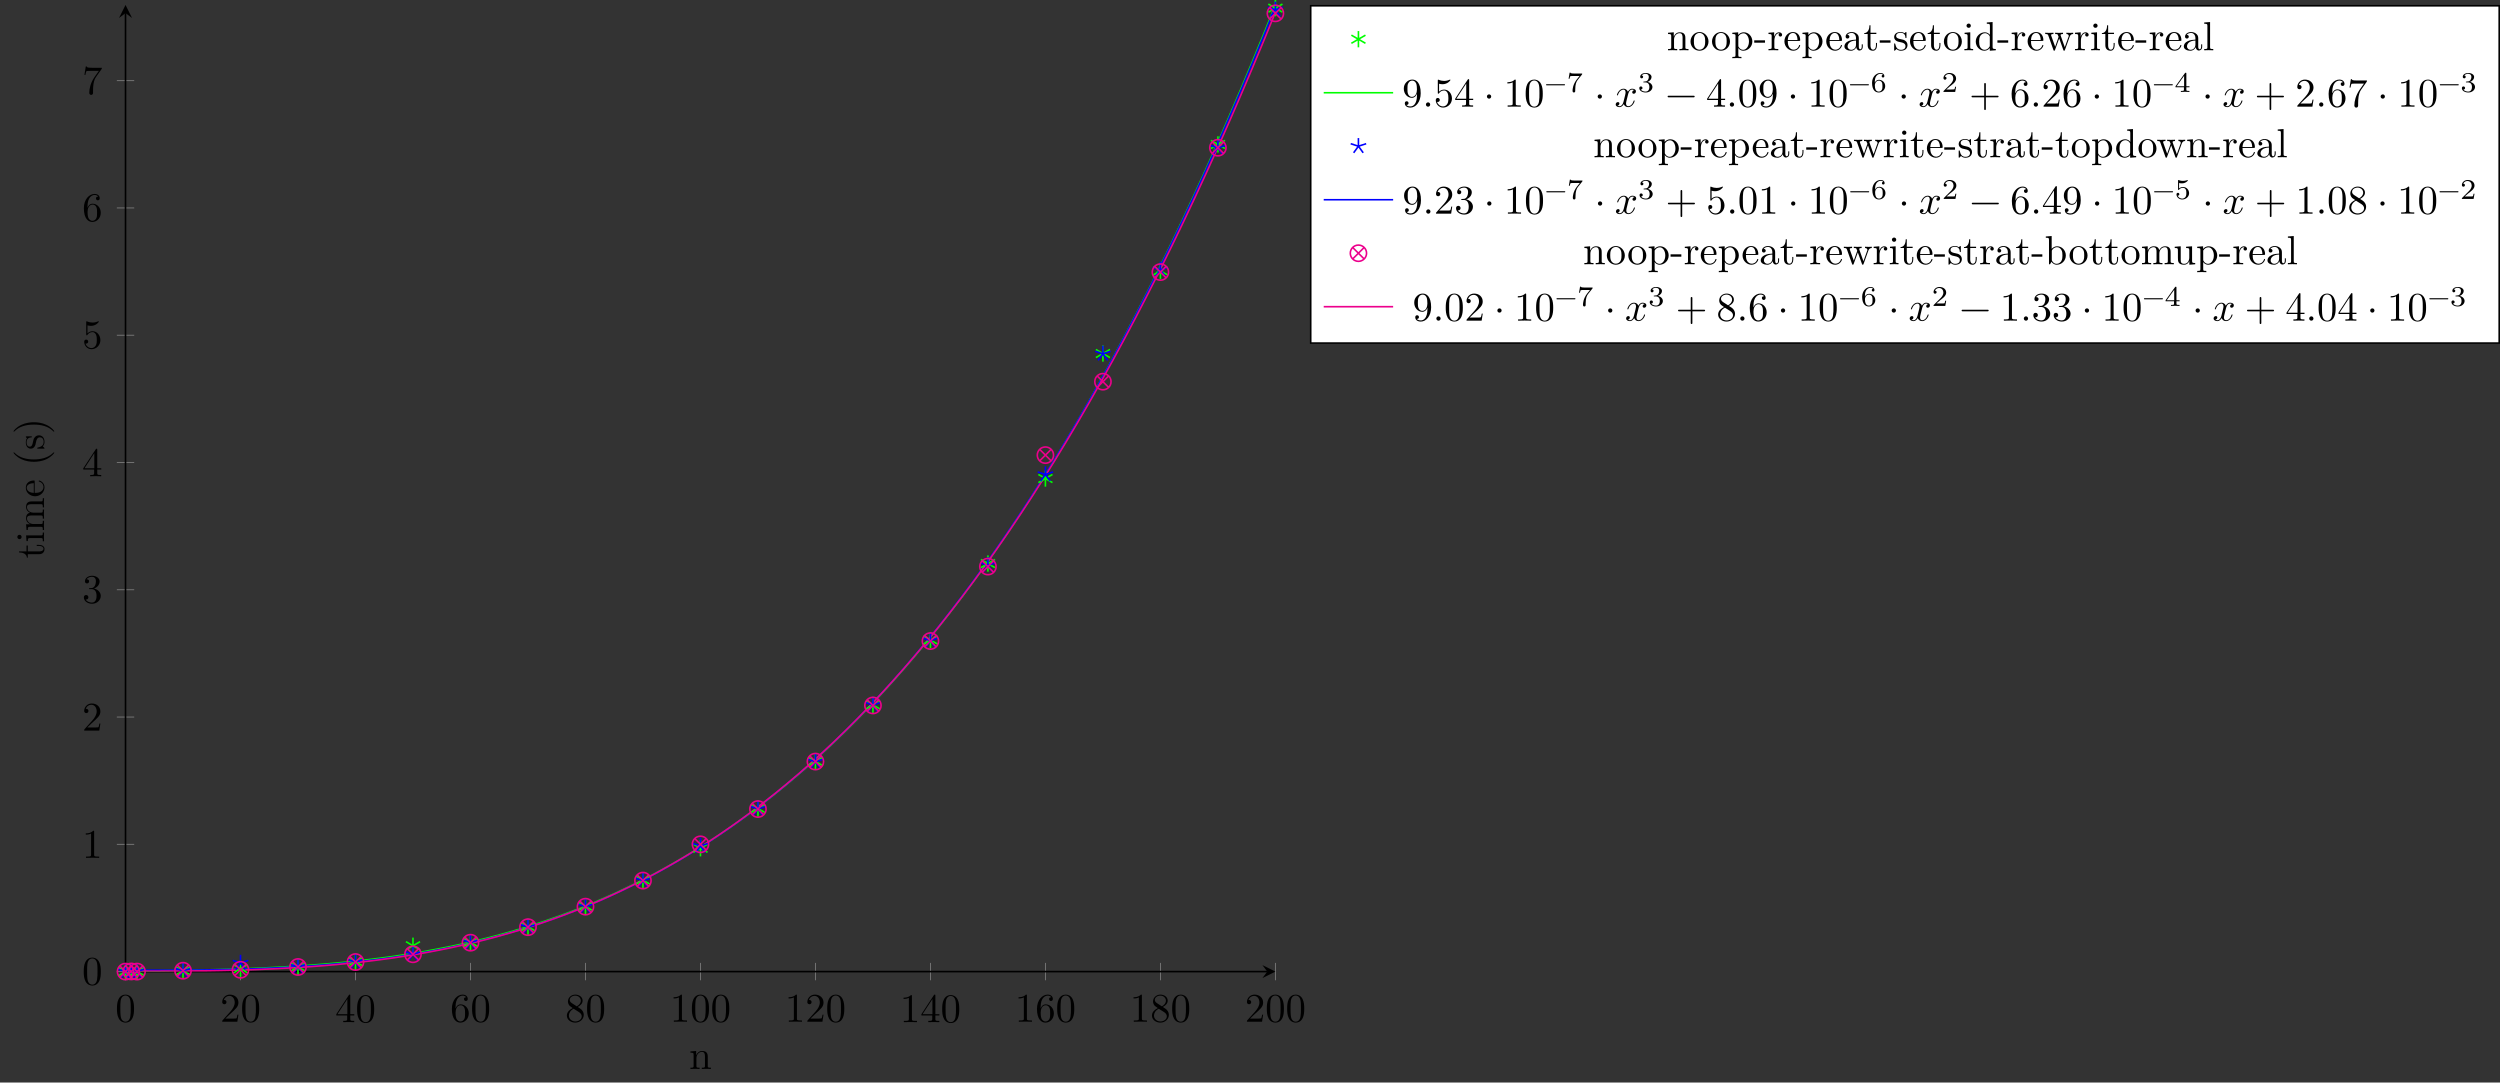 <?xml version="1.0" encoding="UTF-8"?>
<svg xmlns="http://www.w3.org/2000/svg" xmlns:xlink="http://www.w3.org/1999/xlink" width="612.447pt" height="265.192pt" viewBox="0 0 612.447 265.192" version="1.1">
<rect x="0" y="0" width="612.447" height="265.192" fill="#333333" stroke="none"/>
<defs>
<g>
<symbol overflow="visible" id="glyph0-0">
<path style="stroke:none;" d=""/>
</symbol>
<symbol overflow="visible" id="glyph0-1">
<path style="stroke:none;" d="M 4.578 -3.188 C 4.578 -3.984 4.531 -4.781 4.188 -5.516 C 3.734 -6.484 2.906 -6.641 2.5 -6.641 C 1.891 -6.641 1.172 -6.375 0.75 -5.453 C 0.438 -4.766 0.391 -3.984 0.391 -3.188 C 0.391 -2.438 0.422 -1.547 0.844 -0.781 C 1.266 0.016 2 0.219 2.484 0.219 C 3.016 0.219 3.781 0.016 4.219 -0.938 C 4.531 -1.625 4.578 -2.406 4.578 -3.188 Z M 3.766 -3.312 C 3.766 -2.562 3.766 -1.891 3.656 -1.25 C 3.5 -0.297 2.938 0 2.484 0 C 2.094 0 1.5 -0.25 1.328 -1.203 C 1.219 -1.797 1.219 -2.719 1.219 -3.312 C 1.219 -3.953 1.219 -4.609 1.297 -5.141 C 1.484 -6.328 2.234 -6.422 2.484 -6.422 C 2.812 -6.422 3.469 -6.234 3.656 -5.25 C 3.766 -4.688 3.766 -3.938 3.766 -3.312 Z M 3.766 -3.312 "/>
</symbol>
<symbol overflow="visible" id="glyph0-2">
<path style="stroke:none;" d="M 4.469 -1.734 L 4.234 -1.734 C 4.172 -1.438 4.109 -1 4 -0.844 C 3.938 -0.766 3.281 -0.766 3.062 -0.766 L 1.266 -0.766 L 2.328 -1.797 C 3.875 -3.172 4.469 -3.703 4.469 -4.703 C 4.469 -5.844 3.578 -6.641 2.359 -6.641 C 1.234 -6.641 0.5 -5.719 0.5 -4.828 C 0.5 -4.281 1 -4.281 1.031 -4.281 C 1.203 -4.281 1.547 -4.391 1.547 -4.812 C 1.547 -5.062 1.359 -5.328 1.016 -5.328 C 0.938 -5.328 0.922 -5.328 0.891 -5.312 C 1.109 -5.969 1.656 -6.328 2.234 -6.328 C 3.141 -6.328 3.562 -5.516 3.562 -4.703 C 3.562 -3.906 3.078 -3.125 2.516 -2.5 L 0.609 -0.375 C 0.5 -0.266 0.5 -0.234 0.5 0 L 4.203 0 Z M 4.469 -1.734 "/>
</symbol>
<symbol overflow="visible" id="glyph0-3">
<path style="stroke:none;" d="M 4.688 -1.641 L 4.688 -1.953 L 3.703 -1.953 L 3.703 -6.484 C 3.703 -6.688 3.703 -6.75 3.531 -6.75 C 3.453 -6.75 3.422 -6.75 3.344 -6.625 L 0.281 -1.953 L 0.281 -1.641 L 2.938 -1.641 L 2.938 -0.781 C 2.938 -0.422 2.906 -0.312 2.172 -0.312 L 1.969 -0.312 L 1.969 0 C 2.375 -0.031 2.891 -0.031 3.312 -0.031 C 3.734 -0.031 4.25 -0.031 4.672 0 L 4.672 -0.312 L 4.453 -0.312 C 3.719 -0.312 3.703 -0.422 3.703 -0.781 L 3.703 -1.641 Z M 2.984 -1.953 L 0.562 -1.953 L 2.984 -5.672 Z M 2.984 -1.953 "/>
</symbol>
<symbol overflow="visible" id="glyph0-4">
<path style="stroke:none;" d="M 4.562 -2.031 C 4.562 -3.297 3.672 -4.25 2.562 -4.25 C 1.891 -4.25 1.516 -3.75 1.312 -3.266 L 1.312 -3.516 C 1.312 -6.031 2.547 -6.391 3.062 -6.391 C 3.297 -6.391 3.719 -6.328 3.938 -5.984 C 3.781 -5.984 3.391 -5.984 3.391 -5.547 C 3.391 -5.234 3.625 -5.078 3.844 -5.078 C 4 -5.078 4.312 -5.172 4.312 -5.562 C 4.312 -6.156 3.875 -6.641 3.047 -6.641 C 1.766 -6.641 0.422 -5.359 0.422 -3.156 C 0.422 -0.484 1.578 0.219 2.5 0.219 C 3.609 0.219 4.562 -0.719 4.562 -2.031 Z M 3.656 -2.047 C 3.656 -1.562 3.656 -1.062 3.484 -0.703 C 3.188 -0.109 2.734 -0.062 2.5 -0.062 C 1.875 -0.062 1.578 -0.656 1.516 -0.812 C 1.328 -1.281 1.328 -2.078 1.328 -2.25 C 1.328 -3.031 1.656 -4.031 2.547 -4.031 C 2.719 -4.031 3.172 -4.031 3.484 -3.406 C 3.656 -3.047 3.656 -2.531 3.656 -2.047 Z M 3.656 -2.047 "/>
</symbol>
<symbol overflow="visible" id="glyph0-5">
<path style="stroke:none;" d="M 4.562 -1.672 C 4.562 -2.031 4.453 -2.484 4.062 -2.906 C 3.875 -3.109 3.719 -3.203 3.078 -3.609 C 3.797 -3.984 4.281 -4.5 4.281 -5.156 C 4.281 -6.078 3.406 -6.641 2.5 -6.641 C 1.5 -6.641 0.688 -5.906 0.688 -4.969 C 0.688 -4.797 0.703 -4.344 1.125 -3.875 C 1.234 -3.766 1.609 -3.516 1.859 -3.344 C 1.281 -3.047 0.422 -2.5 0.422 -1.5 C 0.422 -0.453 1.438 0.219 2.484 0.219 C 3.609 0.219 4.562 -0.609 4.562 -1.672 Z M 3.844 -5.156 C 3.844 -4.578 3.453 -4.109 2.859 -3.766 L 1.625 -4.562 C 1.172 -4.859 1.125 -5.188 1.125 -5.359 C 1.125 -5.969 1.781 -6.391 2.484 -6.391 C 3.203 -6.391 3.844 -5.875 3.844 -5.156 Z M 4.062 -1.312 C 4.062 -0.578 3.312 -0.062 2.5 -0.062 C 1.641 -0.062 0.922 -0.672 0.922 -1.5 C 0.922 -2.078 1.234 -2.719 2.078 -3.188 L 3.312 -2.406 C 3.594 -2.219 4.062 -1.922 4.062 -1.312 Z M 4.062 -1.312 "/>
</symbol>
<symbol overflow="visible" id="glyph0-6">
<path style="stroke:none;" d="M 4.172 0 L 4.172 -0.312 L 3.859 -0.312 C 2.953 -0.312 2.938 -0.422 2.938 -0.781 L 2.938 -6.375 C 2.938 -6.625 2.938 -6.641 2.703 -6.641 C 2.078 -6 1.203 -6 0.891 -6 L 0.891 -5.688 C 1.094 -5.688 1.672 -5.688 2.188 -5.953 L 2.188 -0.781 C 2.188 -0.422 2.156 -0.312 1.266 -0.312 L 0.953 -0.312 L 0.953 0 C 1.297 -0.031 2.156 -0.031 2.562 -0.031 C 2.953 -0.031 3.828 -0.031 4.172 0 Z M 4.172 0 "/>
</symbol>
<symbol overflow="visible" id="glyph0-7">
<path style="stroke:none;" d="M 4.562 -1.703 C 4.562 -2.516 3.922 -3.297 2.891 -3.516 C 3.703 -3.781 4.281 -4.469 4.281 -5.266 C 4.281 -6.078 3.406 -6.641 2.453 -6.641 C 1.453 -6.641 0.688 -6.047 0.688 -5.281 C 0.688 -4.953 0.906 -4.766 1.203 -4.766 C 1.5 -4.766 1.703 -4.984 1.703 -5.281 C 1.703 -5.766 1.234 -5.766 1.094 -5.766 C 1.391 -6.266 2.047 -6.391 2.406 -6.391 C 2.828 -6.391 3.375 -6.172 3.375 -5.281 C 3.375 -5.156 3.344 -4.578 3.094 -4.141 C 2.797 -3.656 2.453 -3.625 2.203 -3.625 C 2.125 -3.609 1.891 -3.594 1.812 -3.594 C 1.734 -3.578 1.672 -3.562 1.672 -3.469 C 1.672 -3.359 1.734 -3.359 1.906 -3.359 L 2.344 -3.359 C 3.156 -3.359 3.531 -2.688 3.531 -1.703 C 3.531 -0.344 2.844 -0.062 2.406 -0.062 C 1.969 -0.062 1.219 -0.234 0.875 -0.812 C 1.219 -0.766 1.531 -0.984 1.531 -1.359 C 1.531 -1.719 1.266 -1.922 0.984 -1.922 C 0.734 -1.922 0.422 -1.781 0.422 -1.344 C 0.422 -0.438 1.344 0.219 2.438 0.219 C 3.656 0.219 4.562 -0.688 4.562 -1.703 Z M 4.562 -1.703 "/>
</symbol>
<symbol overflow="visible" id="glyph0-8">
<path style="stroke:none;" d="M 4.469 -2 C 4.469 -3.188 3.656 -4.188 2.578 -4.188 C 2.109 -4.188 1.672 -4.031 1.312 -3.672 L 1.312 -5.625 C 1.516 -5.562 1.844 -5.5 2.156 -5.5 C 3.391 -5.5 4.094 -6.406 4.094 -6.531 C 4.094 -6.594 4.062 -6.641 3.984 -6.641 C 3.984 -6.641 3.953 -6.641 3.906 -6.609 C 3.703 -6.516 3.219 -6.312 2.547 -6.312 C 2.156 -6.312 1.688 -6.391 1.219 -6.594 C 1.141 -6.625 1.109 -6.625 1.109 -6.625 C 1 -6.625 1 -6.547 1 -6.391 L 1 -3.438 C 1 -3.266 1 -3.188 1.141 -3.188 C 1.219 -3.188 1.234 -3.203 1.281 -3.266 C 1.391 -3.422 1.75 -3.969 2.562 -3.969 C 3.078 -3.969 3.328 -3.516 3.406 -3.328 C 3.562 -2.953 3.594 -2.578 3.594 -2.078 C 3.594 -1.719 3.594 -1.125 3.344 -0.703 C 3.109 -0.312 2.734 -0.062 2.281 -0.062 C 1.562 -0.062 0.984 -0.594 0.812 -1.172 C 0.844 -1.172 0.875 -1.156 0.984 -1.156 C 1.312 -1.156 1.484 -1.406 1.484 -1.641 C 1.484 -1.891 1.312 -2.141 0.984 -2.141 C 0.844 -2.141 0.5 -2.062 0.5 -1.609 C 0.5 -0.75 1.188 0.219 2.297 0.219 C 3.453 0.219 4.469 -0.734 4.469 -2 Z M 4.469 -2 "/>
</symbol>
<symbol overflow="visible" id="glyph0-9">
<path style="stroke:none;" d="M 4.828 -6.422 L 2.406 -6.422 C 1.203 -6.422 1.172 -6.547 1.141 -6.734 L 0.891 -6.734 L 0.562 -4.688 L 0.812 -4.688 C 0.844 -4.844 0.922 -5.469 1.062 -5.594 C 1.125 -5.656 1.906 -5.656 2.031 -5.656 L 4.094 -5.656 L 2.984 -4.078 C 2.078 -2.734 1.75 -1.344 1.75 -0.328 C 1.75 -0.234 1.75 0.219 2.219 0.219 C 2.672 0.219 2.672 -0.234 2.672 -0.328 L 2.672 -0.844 C 2.672 -1.391 2.703 -1.938 2.781 -2.469 C 2.828 -2.703 2.953 -3.562 3.406 -4.172 L 4.75 -6.078 C 4.828 -6.188 4.828 -6.203 4.828 -6.422 Z M 4.828 -6.422 "/>
</symbol>
<symbol overflow="visible" id="glyph0-10">
<path style="stroke:none;" d="M 4.562 -3.281 C 4.562 -5.969 3.406 -6.641 2.516 -6.641 C 1.969 -6.641 1.484 -6.453 1.062 -6.016 C 0.641 -5.562 0.422 -5.141 0.422 -4.391 C 0.422 -3.156 1.297 -2.172 2.406 -2.172 C 3.016 -2.172 3.422 -2.594 3.656 -3.172 L 3.656 -2.844 C 3.656 -0.516 2.625 -0.062 2.047 -0.062 C 1.875 -0.062 1.328 -0.078 1.062 -0.422 C 1.5 -0.422 1.578 -0.703 1.578 -0.875 C 1.578 -1.188 1.344 -1.328 1.125 -1.328 C 0.969 -1.328 0.672 -1.25 0.672 -0.859 C 0.672 -0.188 1.203 0.219 2.047 0.219 C 3.344 0.219 4.562 -1.141 4.562 -3.281 Z M 3.641 -4.203 C 3.641 -3.375 3.297 -2.406 2.422 -2.406 C 2.266 -2.406 1.797 -2.406 1.5 -3.031 C 1.312 -3.406 1.312 -3.891 1.312 -4.391 C 1.312 -4.922 1.312 -5.391 1.531 -5.766 C 1.797 -6.266 2.172 -6.391 2.516 -6.391 C 2.984 -6.391 3.312 -6.047 3.484 -5.609 C 3.594 -5.281 3.641 -4.656 3.641 -4.203 Z M 3.641 -4.203 "/>
</symbol>
<symbol overflow="visible" id="glyph0-11">
<path style="stroke:none;" d="M 1.906 -0.531 C 1.906 -0.812 1.672 -1.062 1.391 -1.062 C 1.094 -1.062 0.859 -0.812 0.859 -0.531 C 0.859 -0.234 1.094 0 1.391 0 C 1.672 0 1.906 -0.234 1.906 -0.531 Z M 1.906 -0.531 "/>
</symbol>
<symbol overflow="visible" id="glyph0-12">
<path style="stroke:none;" d="M 1.906 -2.5 C 1.906 -2.781 1.672 -3.016 1.391 -3.016 C 1.094 -3.016 0.859 -2.781 0.859 -2.5 C 0.859 -2.203 1.094 -1.969 1.391 -1.969 C 1.672 -1.969 1.906 -2.203 1.906 -2.5 Z M 1.906 -2.5 "/>
</symbol>
<symbol overflow="visible" id="glyph0-13">
<path style="stroke:none;" d="M 5.25 -3.75 C 5.25 -4.266 4.672 -4.406 4.328 -4.406 C 3.75 -4.406 3.406 -3.875 3.281 -3.656 C 3.031 -4.312 2.5 -4.406 2.203 -4.406 C 1.172 -4.406 0.594 -3.125 0.594 -2.875 C 0.594 -2.766 0.719 -2.766 0.719 -2.766 C 0.797 -2.766 0.828 -2.797 0.844 -2.875 C 1.188 -3.938 1.844 -4.188 2.188 -4.188 C 2.375 -4.188 2.719 -4.094 2.719 -3.516 C 2.719 -3.203 2.547 -2.547 2.188 -1.141 C 2.031 -0.531 1.672 -0.109 1.234 -0.109 C 1.172 -0.109 0.953 -0.109 0.734 -0.234 C 0.984 -0.297 1.203 -0.5 1.203 -0.781 C 1.203 -1.047 0.984 -1.125 0.844 -1.125 C 0.531 -1.125 0.297 -0.875 0.297 -0.547 C 0.297 -0.094 0.781 0.109 1.219 0.109 C 1.891 0.109 2.25 -0.594 2.266 -0.641 C 2.391 -0.281 2.75 0.109 3.344 0.109 C 4.375 0.109 4.938 -1.172 4.938 -1.422 C 4.938 -1.531 4.859 -1.531 4.828 -1.531 C 4.734 -1.531 4.719 -1.484 4.688 -1.422 C 4.359 -0.344 3.688 -0.109 3.375 -0.109 C 2.984 -0.109 2.828 -0.422 2.828 -0.766 C 2.828 -0.984 2.875 -1.203 2.984 -1.641 L 3.328 -3.016 C 3.391 -3.266 3.625 -4.188 4.312 -4.188 C 4.359 -4.188 4.609 -4.188 4.812 -4.062 C 4.531 -4 4.344 -3.766 4.344 -3.516 C 4.344 -3.359 4.453 -3.172 4.719 -3.172 C 4.938 -3.172 5.25 -3.344 5.25 -3.75 Z M 5.25 -3.75 "/>
</symbol>
<symbol overflow="visible" id="glyph0-14">
<path style="stroke:none;" d="M 7.203 -2.5 C 7.203 -2.609 7.109 -2.688 7 -2.688 L 0.75 -2.688 C 0.641 -2.688 0.562 -2.609 0.562 -2.5 C 0.562 -2.375 0.641 -2.297 0.75 -2.297 L 7 -2.297 C 7.109 -2.297 7.203 -2.375 7.203 -2.5 Z M 7.203 -2.5 "/>
</symbol>
<symbol overflow="visible" id="glyph0-15">
<path style="stroke:none;" d="M 7.203 -2.5 C 7.203 -2.609 7.109 -2.688 7 -2.688 L 4.078 -2.688 L 4.078 -5.609 C 4.078 -5.719 3.984 -5.812 3.875 -5.812 C 3.766 -5.812 3.672 -5.719 3.672 -5.609 L 3.672 -2.688 L 0.75 -2.688 C 0.641 -2.688 0.562 -2.609 0.562 -2.5 C 0.562 -2.375 0.641 -2.297 0.75 -2.297 L 3.672 -2.297 L 3.672 0.625 C 3.672 0.734 3.766 0.828 3.875 0.828 C 3.984 0.828 4.078 0.734 4.078 0.625 L 4.078 -2.297 L 7 -2.297 C 7.109 -2.297 7.203 -2.375 7.203 -2.5 Z M 7.203 -2.5 "/>
</symbol>
<symbol overflow="visible" id="glyph1-0">
<path style="stroke:none;" d=""/>
</symbol>
<symbol overflow="visible" id="glyph1-1">
<path style="stroke:none;" d="M 5.328 0 L 5.328 -0.312 C 4.812 -0.312 4.562 -0.312 4.562 -0.609 L 4.562 -2.516 C 4.562 -3.375 4.562 -3.672 4.25 -4.031 C 4.109 -4.203 3.781 -4.406 3.203 -4.406 C 2.469 -4.406 2 -3.984 1.719 -3.359 L 1.719 -4.406 L 0.312 -4.297 L 0.312 -3.984 C 1.016 -3.984 1.094 -3.922 1.094 -3.422 L 1.094 -0.75 C 1.094 -0.312 0.984 -0.312 0.312 -0.312 L 0.312 0 L 1.453 -0.031 L 2.562 0 L 2.562 -0.312 C 1.891 -0.312 1.781 -0.312 1.781 -0.75 L 1.781 -2.594 C 1.781 -3.625 2.5 -4.188 3.125 -4.188 C 3.766 -4.188 3.875 -3.656 3.875 -3.078 L 3.875 -0.75 C 3.875 -0.312 3.766 -0.312 3.094 -0.312 L 3.094 0 L 4.219 -0.031 Z M 5.328 0 "/>
</symbol>
<symbol overflow="visible" id="glyph1-2">
<path style="stroke:none;" d="M 4.688 -2.141 C 4.688 -3.406 3.703 -4.469 2.5 -4.469 C 1.25 -4.469 0.281 -3.375 0.281 -2.141 C 0.281 -0.844 1.312 0.109 2.484 0.109 C 3.688 0.109 4.688 -0.875 4.688 -2.141 Z M 3.875 -2.219 C 3.875 -1.859 3.875 -1.312 3.656 -0.875 C 3.422 -0.422 2.984 -0.141 2.5 -0.141 C 2.062 -0.141 1.625 -0.344 1.359 -0.812 C 1.109 -1.25 1.109 -1.859 1.109 -2.219 C 1.109 -2.609 1.109 -3.141 1.344 -3.578 C 1.609 -4.031 2.078 -4.25 2.484 -4.25 C 2.922 -4.25 3.344 -4.031 3.609 -3.594 C 3.875 -3.172 3.875 -2.594 3.875 -2.219 Z M 3.875 -2.219 "/>
</symbol>
<symbol overflow="visible" id="glyph1-3">
<path style="stroke:none;" d="M 5.188 -2.156 C 5.188 -3.422 4.234 -4.406 3.109 -4.406 C 2.328 -4.406 1.906 -3.969 1.719 -3.75 L 1.719 -4.406 L 0.281 -4.297 L 0.281 -3.984 C 0.984 -3.984 1.062 -3.922 1.062 -3.484 L 1.062 1.172 C 1.062 1.625 0.953 1.625 0.281 1.625 L 0.281 1.938 L 1.391 1.906 L 2.516 1.938 L 2.516 1.625 C 1.859 1.625 1.75 1.625 1.75 1.172 L 1.75 -0.594 C 1.797 -0.422 2.219 0.109 2.969 0.109 C 4.156 0.109 5.188 -0.875 5.188 -2.156 Z M 4.359 -2.156 C 4.359 -0.953 3.672 -0.109 2.938 -0.109 C 2.531 -0.109 2.156 -0.312 1.891 -0.719 C 1.75 -0.922 1.75 -0.938 1.75 -1.141 L 1.75 -3.359 C 2.031 -3.875 2.516 -4.156 3.031 -4.156 C 3.766 -4.156 4.359 -3.281 4.359 -2.156 Z M 4.359 -2.156 "/>
</symbol>
<symbol overflow="visible" id="glyph1-4">
<path style="stroke:none;" d="M 2.75 -1.859 L 2.75 -2.438 L 0.109 -2.438 L 0.109 -1.859 Z M 2.75 -1.859 "/>
</symbol>
<symbol overflow="visible" id="glyph1-5">
<path style="stroke:none;" d="M 3.625 -3.797 C 3.625 -4.109 3.312 -4.406 2.891 -4.406 C 2.156 -4.406 1.797 -3.734 1.672 -3.312 L 1.672 -4.406 L 0.281 -4.297 L 0.281 -3.984 C 0.984 -3.984 1.062 -3.922 1.062 -3.422 L 1.062 -0.75 C 1.062 -0.312 0.953 -0.312 0.281 -0.312 L 0.281 0 L 1.422 -0.031 C 1.812 -0.031 2.281 -0.031 2.688 0 L 2.688 -0.312 L 2.469 -0.312 C 1.734 -0.312 1.719 -0.422 1.719 -0.781 L 1.719 -2.312 C 1.719 -3.297 2.141 -4.188 2.891 -4.188 C 2.953 -4.188 2.984 -4.188 3 -4.172 C 2.969 -4.172 2.766 -4.047 2.766 -3.781 C 2.766 -3.516 2.984 -3.359 3.203 -3.359 C 3.375 -3.359 3.625 -3.484 3.625 -3.797 Z M 3.625 -3.797 "/>
</symbol>
<symbol overflow="visible" id="glyph1-6">
<path style="stroke:none;" d="M 4.141 -1.188 C 4.141 -1.281 4.062 -1.312 4 -1.312 C 3.922 -1.312 3.891 -1.25 3.875 -1.172 C 3.531 -0.141 2.625 -0.141 2.531 -0.141 C 2.031 -0.141 1.641 -0.438 1.406 -0.812 C 1.109 -1.281 1.109 -1.938 1.109 -2.297 L 3.891 -2.297 C 4.109 -2.297 4.141 -2.297 4.141 -2.516 C 4.141 -3.5 3.594 -4.469 2.359 -4.469 C 1.203 -4.469 0.281 -3.438 0.281 -2.188 C 0.281 -0.859 1.328 0.109 2.469 0.109 C 3.688 0.109 4.141 -1 4.141 -1.188 Z M 3.484 -2.516 L 1.109 -2.516 C 1.172 -4 2.016 -4.25 2.359 -4.25 C 3.375 -4.25 3.484 -2.906 3.484 -2.516 Z M 3.484 -2.516 "/>
</symbol>
<symbol overflow="visible" id="glyph1-7">
<path style="stroke:none;" d="M 4.812 -0.891 L 4.812 -1.453 L 4.562 -1.453 L 4.562 -0.891 C 4.562 -0.312 4.312 -0.25 4.203 -0.25 C 3.875 -0.25 3.844 -0.703 3.844 -0.75 L 3.844 -2.734 C 3.844 -3.156 3.844 -3.547 3.484 -3.922 C 3.094 -4.312 2.594 -4.469 2.109 -4.469 C 1.297 -4.469 0.609 -4 0.609 -3.344 C 0.609 -3.047 0.812 -2.875 1.062 -2.875 C 1.344 -2.875 1.531 -3.078 1.531 -3.328 C 1.531 -3.453 1.469 -3.781 1.016 -3.781 C 1.281 -4.141 1.781 -4.25 2.094 -4.25 C 2.578 -4.25 3.156 -3.859 3.156 -2.969 L 3.156 -2.609 C 2.641 -2.578 1.938 -2.547 1.312 -2.25 C 0.562 -1.906 0.312 -1.391 0.312 -0.953 C 0.312 -0.141 1.281 0.109 1.906 0.109 C 2.578 0.109 3.031 -0.297 3.219 -0.75 C 3.266 -0.359 3.531 0.062 4 0.062 C 4.203 0.062 4.812 -0.078 4.812 -0.891 Z M 3.156 -1.391 C 3.156 -0.453 2.438 -0.109 1.984 -0.109 C 1.5 -0.109 1.094 -0.453 1.094 -0.953 C 1.094 -1.5 1.5 -2.328 3.156 -2.391 Z M 3.156 -1.391 "/>
</symbol>
<symbol overflow="visible" id="glyph1-8">
<path style="stroke:none;" d="M 3.312 -1.234 L 3.312 -1.797 L 3.062 -1.797 L 3.062 -1.25 C 3.062 -0.516 2.766 -0.141 2.391 -0.141 C 1.719 -0.141 1.719 -1.047 1.719 -1.219 L 1.719 -3.984 L 3.156 -3.984 L 3.156 -4.297 L 1.719 -4.297 L 1.719 -6.125 L 1.469 -6.125 C 1.469 -5.312 1.172 -4.25 0.188 -4.203 L 0.188 -3.984 L 1.031 -3.984 L 1.031 -1.234 C 1.031 -0.016 1.969 0.109 2.328 0.109 C 3.031 0.109 3.312 -0.594 3.312 -1.234 Z M 3.312 -1.234 "/>
</symbol>
<symbol overflow="visible" id="glyph1-9">
<path style="stroke:none;" d="M 3.594 -1.281 C 3.594 -1.797 3.297 -2.109 3.172 -2.219 C 2.844 -2.547 2.453 -2.625 2.031 -2.703 C 1.469 -2.812 0.812 -2.938 0.812 -3.516 C 0.812 -3.875 1.062 -4.281 1.922 -4.281 C 3.016 -4.281 3.078 -3.375 3.094 -3.078 C 3.094 -2.984 3.203 -2.984 3.203 -2.984 C 3.344 -2.984 3.344 -3.031 3.344 -3.219 L 3.344 -4.234 C 3.344 -4.391 3.344 -4.469 3.234 -4.469 C 3.188 -4.469 3.156 -4.469 3.031 -4.344 C 3 -4.312 2.906 -4.219 2.859 -4.188 C 2.484 -4.469 2.078 -4.469 1.922 -4.469 C 0.703 -4.469 0.328 -3.797 0.328 -3.234 C 0.328 -2.891 0.484 -2.609 0.75 -2.391 C 1.078 -2.141 1.359 -2.078 2.078 -1.938 C 2.297 -1.891 3.109 -1.734 3.109 -1.016 C 3.109 -0.516 2.766 -0.109 1.984 -0.109 C 1.141 -0.109 0.781 -0.672 0.594 -1.531 C 0.562 -1.656 0.562 -1.688 0.453 -1.688 C 0.328 -1.688 0.328 -1.625 0.328 -1.453 L 0.328 -0.125 C 0.328 0.047 0.328 0.109 0.438 0.109 C 0.484 0.109 0.5 0.094 0.688 -0.094 C 0.703 -0.109 0.703 -0.125 0.891 -0.312 C 1.328 0.094 1.781 0.109 1.984 0.109 C 3.125 0.109 3.594 -0.562 3.594 -1.281 Z M 3.594 -1.281 "/>
</symbol>
<symbol overflow="visible" id="glyph1-10">
<path style="stroke:none;" d="M 2.469 0 L 2.469 -0.312 C 1.797 -0.312 1.766 -0.359 1.766 -0.75 L 1.766 -4.406 L 0.375 -4.297 L 0.375 -3.984 C 1.016 -3.984 1.109 -3.922 1.109 -3.438 L 1.109 -0.75 C 1.109 -0.312 1 -0.312 0.328 -0.312 L 0.328 0 L 1.422 -0.031 C 1.781 -0.031 2.125 -0.016 2.469 0 Z M 1.906 -6.016 C 1.906 -6.297 1.688 -6.547 1.391 -6.547 C 1.047 -6.547 0.844 -6.266 0.844 -6.016 C 0.844 -5.75 1.078 -5.5 1.375 -5.5 C 1.719 -5.5 1.906 -5.766 1.906 -6.016 Z M 1.906 -6.016 "/>
</symbol>
<symbol overflow="visible" id="glyph1-11">
<path style="stroke:none;" d="M 5.25 0 L 5.25 -0.312 C 4.562 -0.312 4.469 -0.375 4.469 -0.875 L 4.469 -6.922 L 3.047 -6.812 L 3.047 -6.5 C 3.734 -6.5 3.812 -6.438 3.812 -5.938 L 3.812 -3.781 C 3.531 -4.141 3.094 -4.406 2.562 -4.406 C 1.391 -4.406 0.344 -3.422 0.344 -2.141 C 0.344 -0.875 1.312 0.109 2.453 0.109 C 3.094 0.109 3.531 -0.234 3.781 -0.547 L 3.781 0.109 Z M 3.781 -1.172 C 3.781 -1 3.781 -0.984 3.672 -0.812 C 3.375 -0.328 2.938 -0.109 2.5 -0.109 C 2.047 -0.109 1.688 -0.375 1.453 -0.75 C 1.203 -1.156 1.172 -1.719 1.172 -2.141 C 1.172 -2.5 1.188 -3.094 1.469 -3.547 C 1.688 -3.859 2.062 -4.188 2.609 -4.188 C 2.953 -4.188 3.375 -4.031 3.672 -3.594 C 3.781 -3.422 3.781 -3.406 3.781 -3.219 Z M 3.781 -1.172 "/>
</symbol>
<symbol overflow="visible" id="glyph1-12">
<path style="stroke:none;" d="M 7.016 -3.984 L 7.016 -4.297 C 6.781 -4.281 6.5 -4.266 6.281 -4.266 L 5.359 -4.297 L 5.359 -3.984 C 5.719 -3.984 5.938 -3.797 5.938 -3.516 C 5.938 -3.453 5.938 -3.422 5.875 -3.297 L 4.969 -0.75 L 3.984 -3.531 C 3.953 -3.656 3.938 -3.672 3.938 -3.719 C 3.938 -3.984 4.328 -3.984 4.531 -3.984 L 4.531 -4.297 L 3.484 -4.266 C 3.188 -4.266 2.906 -4.281 2.609 -4.297 L 2.609 -3.984 C 2.969 -3.984 3.125 -3.969 3.234 -3.844 C 3.281 -3.781 3.391 -3.484 3.453 -3.297 L 2.609 -0.875 L 1.656 -3.531 C 1.609 -3.656 1.609 -3.672 1.609 -3.719 C 1.609 -3.984 2 -3.984 2.188 -3.984 L 2.188 -4.297 L 1.109 -4.266 L 0.172 -4.297 L 0.172 -3.984 C 0.672 -3.984 0.797 -3.953 0.922 -3.641 L 2.172 -0.109 C 2.219 0.031 2.25 0.109 2.375 0.109 C 2.516 0.109 2.531 0.047 2.578 -0.094 L 3.594 -2.906 L 4.609 -0.078 C 4.641 0.031 4.672 0.109 4.812 0.109 C 4.938 0.109 4.969 0.016 5 -0.078 L 6.172 -3.344 C 6.344 -3.844 6.656 -3.984 7.016 -3.984 Z M 7.016 -3.984 "/>
</symbol>
<symbol overflow="visible" id="glyph1-13">
<path style="stroke:none;" d="M 2.547 0 L 2.547 -0.312 C 1.875 -0.312 1.766 -0.312 1.766 -0.75 L 1.766 -6.922 L 0.328 -6.812 L 0.328 -6.5 C 1.031 -6.5 1.109 -6.438 1.109 -5.938 L 1.109 -0.75 C 1.109 -0.312 1 -0.312 0.328 -0.312 L 0.328 0 L 1.438 -0.031 Z M 2.547 0 "/>
</symbol>
<symbol overflow="visible" id="glyph1-14">
<path style="stroke:none;" d="M 5.188 -2.156 C 5.188 -3.422 4.219 -4.406 3.078 -4.406 C 2.297 -4.406 1.875 -3.938 1.719 -3.766 L 1.719 -6.922 L 0.281 -6.812 L 0.281 -6.5 C 0.984 -6.5 1.062 -6.438 1.062 -5.938 L 1.062 0 L 1.312 0 L 1.672 -0.625 C 1.812 -0.391 2.234 0.109 2.969 0.109 C 4.156 0.109 5.188 -0.875 5.188 -2.156 Z M 4.359 -2.156 C 4.359 -1.797 4.344 -1.203 4.062 -0.75 C 3.844 -0.438 3.469 -0.109 2.938 -0.109 C 2.484 -0.109 2.125 -0.344 1.891 -0.719 C 1.75 -0.922 1.75 -0.953 1.75 -1.141 L 1.75 -3.188 C 1.75 -3.375 1.75 -3.391 1.859 -3.547 C 2.25 -4.109 2.797 -4.188 3.031 -4.188 C 3.484 -4.188 3.844 -3.922 4.078 -3.547 C 4.344 -3.141 4.359 -2.578 4.359 -2.156 Z M 4.359 -2.156 "/>
</symbol>
<symbol overflow="visible" id="glyph1-15">
<path style="stroke:none;" d="M 8.109 0 L 8.109 -0.312 C 7.594 -0.312 7.344 -0.312 7.328 -0.609 L 7.328 -2.516 C 7.328 -3.375 7.328 -3.672 7.016 -4.031 C 6.875 -4.203 6.547 -4.406 5.969 -4.406 C 5.141 -4.406 4.688 -3.812 4.531 -3.422 C 4.391 -4.297 3.656 -4.406 3.203 -4.406 C 2.469 -4.406 2 -3.984 1.719 -3.359 L 1.719 -4.406 L 0.312 -4.297 L 0.312 -3.984 C 1.016 -3.984 1.094 -3.922 1.094 -3.422 L 1.094 -0.75 C 1.094 -0.312 0.984 -0.312 0.312 -0.312 L 0.312 0 L 1.453 -0.031 L 2.562 0 L 2.562 -0.312 C 1.891 -0.312 1.781 -0.312 1.781 -0.75 L 1.781 -2.594 C 1.781 -3.625 2.5 -4.188 3.125 -4.188 C 3.766 -4.188 3.875 -3.656 3.875 -3.078 L 3.875 -0.75 C 3.875 -0.312 3.766 -0.312 3.094 -0.312 L 3.094 0 L 4.219 -0.031 L 5.328 0 L 5.328 -0.312 C 4.672 -0.312 4.562 -0.312 4.562 -0.75 L 4.562 -2.594 C 4.562 -3.625 5.266 -4.188 5.906 -4.188 C 6.531 -4.188 6.641 -3.656 6.641 -3.078 L 6.641 -0.75 C 6.641 -0.312 6.531 -0.312 5.859 -0.312 L 5.859 0 L 6.984 -0.031 Z M 8.109 0 "/>
</symbol>
<symbol overflow="visible" id="glyph1-16">
<path style="stroke:none;" d="M 5.328 0 L 5.328 -0.312 C 4.641 -0.312 4.562 -0.375 4.562 -0.875 L 4.562 -4.406 L 3.094 -4.297 L 3.094 -3.984 C 3.781 -3.984 3.875 -3.922 3.875 -3.422 L 3.875 -1.656 C 3.875 -0.781 3.391 -0.109 2.656 -0.109 C 1.828 -0.109 1.781 -0.578 1.781 -1.094 L 1.781 -4.406 L 0.312 -4.297 L 0.312 -3.984 C 1.094 -3.984 1.094 -3.953 1.094 -3.078 L 1.094 -1.578 C 1.094 -0.797 1.094 0.109 2.609 0.109 C 3.172 0.109 3.609 -0.172 3.891 -0.781 L 3.891 0.109 Z M 5.328 0 "/>
</symbol>
<symbol overflow="visible" id="glyph2-0">
<path style="stroke:none;" d=""/>
</symbol>
<symbol overflow="visible" id="glyph2-1">
<path style="stroke:none;" d="M -1.234 -3.312 L -1.797 -3.312 L -1.797 -3.062 L -1.25 -3.062 C -0.516 -3.062 -0.141 -2.766 -0.141 -2.391 C -0.141 -1.719 -1.047 -1.719 -1.219 -1.719 L -3.984 -1.719 L -3.984 -3.156 L -4.297 -3.156 L -4.297 -1.719 L -6.125 -1.719 L -6.125 -1.469 C -5.312 -1.469 -4.25 -1.172 -4.203 -0.188 L -3.984 -0.188 L -3.984 -1.031 L -1.234 -1.031 C -0.016 -1.031 0.109 -1.969 0.109 -2.328 C 0.109 -3.031 -0.594 -3.312 -1.234 -3.312 Z M -1.234 -3.312 "/>
</symbol>
<symbol overflow="visible" id="glyph2-2">
<path style="stroke:none;" d="M 0 -2.469 L -0.312 -2.469 C -0.312 -1.797 -0.359 -1.766 -0.75 -1.766 L -4.406 -1.766 L -4.297 -0.375 L -3.984 -0.375 C -3.984 -1.016 -3.922 -1.109 -3.438 -1.109 L -0.75 -1.109 C -0.312 -1.109 -0.312 -1 -0.312 -0.328 L 0 -0.328 L -0.031 -1.422 C -0.031 -1.781 -0.016 -2.125 0 -2.469 Z M -6.016 -1.906 C -6.297 -1.906 -6.547 -1.688 -6.547 -1.391 C -6.547 -1.047 -6.266 -0.844 -6.016 -0.844 C -5.75 -0.844 -5.5 -1.078 -5.5 -1.375 C -5.5 -1.719 -5.766 -1.906 -6.016 -1.906 Z M -6.016 -1.906 "/>
</symbol>
<symbol overflow="visible" id="glyph2-3">
<path style="stroke:none;" d="M 0 -8.109 L -0.312 -8.109 C -0.312 -7.594 -0.312 -7.344 -0.609 -7.328 L -2.516 -7.328 C -3.375 -7.328 -3.672 -7.328 -4.031 -7.016 C -4.203 -6.875 -4.406 -6.547 -4.406 -5.969 C -4.406 -5.141 -3.812 -4.688 -3.422 -4.531 C -4.297 -4.391 -4.406 -3.656 -4.406 -3.203 C -4.406 -2.469 -3.984 -2 -3.359 -1.719 L -4.406 -1.719 L -4.297 -0.312 L -3.984 -0.312 C -3.984 -1.016 -3.922 -1.094 -3.422 -1.094 L -0.75 -1.094 C -0.312 -1.094 -0.312 -0.984 -0.312 -0.312 L 0 -0.312 L -0.031 -1.453 L 0 -2.562 L -0.312 -2.562 C -0.312 -1.891 -0.312 -1.781 -0.75 -1.781 L -2.594 -1.781 C -3.625 -1.781 -4.188 -2.5 -4.188 -3.125 C -4.188 -3.766 -3.656 -3.875 -3.078 -3.875 L -0.75 -3.875 C -0.312 -3.875 -0.312 -3.766 -0.312 -3.094 L 0 -3.094 L -0.031 -4.219 L 0 -5.328 L -0.312 -5.328 C -0.312 -4.672 -0.312 -4.562 -0.75 -4.562 L -2.594 -4.562 C -3.625 -4.562 -4.188 -5.266 -4.188 -5.906 C -4.188 -6.531 -3.656 -6.641 -3.078 -6.641 L -0.75 -6.641 C -0.312 -6.641 -0.312 -6.531 -0.312 -5.859 L 0 -5.859 L -0.031 -6.984 Z M 0 -8.109 "/>
</symbol>
<symbol overflow="visible" id="glyph2-4">
<path style="stroke:none;" d="M -1.188 -4.141 C -1.281 -4.141 -1.312 -4.062 -1.312 -4 C -1.312 -3.922 -1.25 -3.891 -1.172 -3.875 C -0.141 -3.531 -0.141 -2.625 -0.141 -2.531 C -0.141 -2.031 -0.438 -1.641 -0.812 -1.406 C -1.281 -1.109 -1.938 -1.109 -2.297 -1.109 L -2.297 -3.891 C -2.297 -4.109 -2.297 -4.141 -2.516 -4.141 C -3.5 -4.141 -4.469 -3.594 -4.469 -2.359 C -4.469 -1.203 -3.438 -0.281 -2.188 -0.281 C -0.859 -0.281 0.109 -1.328 0.109 -2.469 C 0.109 -3.688 -1 -4.141 -1.188 -4.141 Z M -2.516 -3.484 L -2.516 -1.109 C -4 -1.172 -4.25 -2.016 -4.25 -2.359 C -4.25 -3.375 -2.906 -3.484 -2.516 -3.484 Z M -2.516 -3.484 "/>
</symbol>
<symbol overflow="visible" id="glyph2-5">
<path style="stroke:none;" d="M 2.391 -3.297 C 2.359 -3.297 2.344 -3.297 2.172 -3.125 C 0.922 -1.891 -0.969 -1.562 -2.5 -1.562 C -4.234 -1.562 -5.969 -1.938 -7.203 -3.172 C -7.328 -3.297 -7.344 -3.297 -7.375 -3.297 C -7.453 -3.297 -7.484 -3.266 -7.484 -3.203 C -7.484 -3.094 -6.797 -2.203 -5.531 -1.609 C -4.438 -1.109 -3.328 -0.984 -2.5 -0.984 C -1.719 -0.984 -0.516 -1.094 0.625 -1.641 C 1.844 -2.25 2.5 -3.094 2.5 -3.203 C 2.5 -3.266 2.469 -3.297 2.391 -3.297 Z M 2.391 -3.297 "/>
</symbol>
<symbol overflow="visible" id="glyph2-6">
<path style="stroke:none;" d="M -1.281 -3.594 C -1.797 -3.594 -2.109 -3.297 -2.219 -3.172 C -2.547 -2.844 -2.625 -2.453 -2.703 -2.031 C -2.812 -1.469 -2.938 -0.812 -3.516 -0.812 C -3.875 -0.812 -4.281 -1.062 -4.281 -1.922 C -4.281 -3.016 -3.375 -3.078 -3.078 -3.094 C -2.984 -3.094 -2.984 -3.203 -2.984 -3.203 C -2.984 -3.344 -3.031 -3.344 -3.219 -3.344 L -4.234 -3.344 C -4.391 -3.344 -4.469 -3.344 -4.469 -3.234 C -4.469 -3.188 -4.469 -3.156 -4.344 -3.031 C -4.312 -3 -4.219 -2.906 -4.188 -2.859 C -4.469 -2.484 -4.469 -2.078 -4.469 -1.922 C -4.469 -0.703 -3.797 -0.328 -3.234 -0.328 C -2.891 -0.328 -2.609 -0.484 -2.391 -0.75 C -2.141 -1.078 -2.078 -1.359 -1.938 -2.078 C -1.891 -2.297 -1.734 -3.109 -1.016 -3.109 C -0.516 -3.109 -0.109 -2.766 -0.109 -1.984 C -0.109 -1.141 -0.672 -0.781 -1.531 -0.594 C -1.656 -0.562 -1.688 -0.562 -1.688 -0.453 C -1.688 -0.328 -1.625 -0.328 -1.453 -0.328 L -0.125 -0.328 C 0.047 -0.328 0.109 -0.328 0.109 -0.438 C 0.109 -0.484 0.094 -0.5 -0.094 -0.688 C -0.109 -0.703 -0.125 -0.703 -0.312 -0.891 C 0.094 -1.328 0.109 -1.781 0.109 -1.984 C 0.109 -3.125 -0.562 -3.594 -1.281 -3.594 Z M -1.281 -3.594 "/>
</symbol>
<symbol overflow="visible" id="glyph2-7">
<path style="stroke:none;" d="M -2.5 -2.875 C -3.266 -2.875 -4.469 -2.766 -5.609 -2.219 C -6.828 -1.625 -7.484 -0.766 -7.484 -0.672 C -7.484 -0.609 -7.438 -0.562 -7.375 -0.562 C -7.344 -0.562 -7.328 -0.562 -7.141 -0.75 C -6.156 -1.734 -4.578 -2.297 -2.5 -2.297 C -0.781 -2.297 0.969 -1.938 2.219 -0.703 C 2.344 -0.562 2.359 -0.562 2.391 -0.562 C 2.453 -0.562 2.5 -0.609 2.5 -0.672 C 2.5 -0.766 1.812 -1.672 0.547 -2.25 C -0.547 -2.766 -1.656 -2.875 -2.5 -2.875 Z M -2.5 -2.875 "/>
</symbol>
<symbol overflow="visible" id="glyph3-0">
<path style="stroke:none;" d=""/>
</symbol>
<symbol overflow="visible" id="glyph3-1">
<path style="stroke:none;" d="M 5.047 -1.75 C 5.047 -1.828 4.984 -1.891 4.906 -1.891 L 0.531 -1.891 C 0.453 -1.891 0.391 -1.828 0.391 -1.75 C 0.391 -1.672 0.453 -1.609 0.531 -1.609 L 4.906 -1.609 C 4.984 -1.609 5.047 -1.672 5.047 -1.75 Z M 5.047 -1.75 "/>
</symbol>
<symbol overflow="visible" id="glyph3-2">
<path style="stroke:none;" d="M 3.812 -4.5 L 1.984 -4.5 C 1.703 -4.5 1.625 -4.5 1.375 -4.531 C 1 -4.547 0.984 -4.609 0.969 -4.719 L 0.734 -4.719 L 0.484 -3.234 L 0.719 -3.234 C 0.734 -3.328 0.812 -3.797 0.922 -3.859 C 0.984 -3.906 1.547 -3.906 1.641 -3.906 L 3.172 -3.906 L 2.438 -2.984 C 1.531 -1.781 1.453 -0.672 1.453 -0.266 C 1.453 -0.188 1.453 0.141 1.781 0.141 C 2.109 0.141 2.109 -0.172 2.109 -0.266 L 2.109 -0.547 C 2.109 -1.906 2.391 -2.516 2.688 -2.906 L 3.734 -4.219 C 3.812 -4.297 3.812 -4.312 3.812 -4.5 Z M 3.812 -4.5 "/>
</symbol>
<symbol overflow="visible" id="glyph3-3">
<path style="stroke:none;" d="M 3.594 -1.203 C 3.594 -1.75 3.141 -2.297 2.375 -2.453 C 3.109 -2.719 3.375 -3.25 3.375 -3.672 C 3.375 -4.219 2.734 -4.641 1.969 -4.641 C 1.188 -4.641 0.594 -4.266 0.594 -3.703 C 0.594 -3.469 0.75 -3.328 0.953 -3.328 C 1.172 -3.328 1.312 -3.5 1.312 -3.688 C 1.312 -3.891 1.172 -4.031 0.953 -4.047 C 1.203 -4.359 1.688 -4.438 1.938 -4.438 C 2.25 -4.438 2.703 -4.281 2.703 -3.672 C 2.703 -3.375 2.594 -3.062 2.422 -2.844 C 2.188 -2.578 1.984 -2.562 1.641 -2.547 C 1.469 -2.531 1.453 -2.531 1.422 -2.516 C 1.422 -2.516 1.344 -2.5 1.344 -2.438 C 1.344 -2.328 1.406 -2.328 1.531 -2.328 L 1.906 -2.328 C 2.453 -2.328 2.844 -1.953 2.844 -1.203 C 2.844 -0.344 2.344 -0.078 1.938 -0.078 C 1.656 -0.078 1.047 -0.156 0.75 -0.578 C 1.078 -0.594 1.156 -0.812 1.156 -0.969 C 1.156 -1.188 0.984 -1.344 0.766 -1.344 C 0.578 -1.344 0.375 -1.234 0.375 -0.938 C 0.375 -0.281 1.109 0.141 1.953 0.141 C 2.922 0.141 3.594 -0.516 3.594 -1.203 Z M 3.594 -1.203 "/>
</symbol>
<symbol overflow="visible" id="glyph3-4">
<path style="stroke:none;" d="M 3.594 -1.422 C 3.594 -2.312 2.891 -2.969 2.062 -2.969 C 1.516 -2.969 1.203 -2.594 1.047 -2.281 C 1.047 -2.859 1.094 -3.375 1.359 -3.797 C 1.594 -4.172 1.984 -4.438 2.422 -4.438 C 2.641 -4.438 2.906 -4.375 3.047 -4.188 C 2.875 -4.172 2.734 -4.062 2.734 -3.859 C 2.734 -3.688 2.844 -3.531 3.062 -3.531 C 3.266 -3.531 3.391 -3.672 3.391 -3.875 C 3.391 -4.281 3.094 -4.641 2.406 -4.641 C 1.406 -4.641 0.375 -3.719 0.375 -2.219 C 0.375 -0.406 1.234 0.141 2 0.141 C 2.844 0.141 3.594 -0.516 3.594 -1.422 Z M 2.922 -1.422 C 2.922 -1.031 2.922 -0.734 2.734 -0.469 C 2.562 -0.219 2.344 -0.078 2 -0.078 C 1.641 -0.078 1.375 -0.281 1.234 -0.594 C 1.125 -0.797 1.062 -1.156 1.062 -1.578 C 1.062 -2.25 1.469 -2.766 2.031 -2.766 C 2.359 -2.766 2.562 -2.641 2.75 -2.391 C 2.906 -2.125 2.922 -1.828 2.922 -1.422 Z M 2.922 -1.422 "/>
</symbol>
<symbol overflow="visible" id="glyph3-5">
<path style="stroke:none;" d="M 3.531 -1.266 L 3.297 -1.266 C 3.266 -1.125 3.203 -0.703 3.109 -0.641 C 3.047 -0.594 2.516 -0.594 2.422 -0.594 L 1.125 -0.594 C 1.859 -1.25 2.109 -1.438 2.531 -1.766 C 3.047 -2.172 3.531 -2.609 3.531 -3.281 C 3.531 -4.125 2.781 -4.641 1.891 -4.641 C 1.031 -4.641 0.438 -4.031 0.438 -3.391 C 0.438 -3.031 0.734 -3 0.812 -3 C 0.984 -3 1.188 -3.109 1.188 -3.359 C 1.188 -3.5 1.125 -3.734 0.766 -3.734 C 0.984 -4.234 1.453 -4.391 1.781 -4.391 C 2.484 -4.391 2.844 -3.844 2.844 -3.281 C 2.844 -2.672 2.422 -2.188 2.188 -1.938 L 0.516 -0.266 C 0.438 -0.203 0.438 -0.203 0.438 0 L 3.312 0 Z M 3.531 -1.266 "/>
</symbol>
<symbol overflow="visible" id="glyph3-6">
<path style="stroke:none;" d="M 3.688 -1.141 L 3.688 -1.391 L 2.922 -1.391 L 2.922 -4.516 C 2.922 -4.656 2.922 -4.703 2.766 -4.703 C 2.688 -4.703 2.656 -4.703 2.578 -4.609 L 0.266 -1.391 L 0.266 -1.141 L 2.328 -1.141 L 2.328 -0.578 C 2.328 -0.328 2.328 -0.25 1.766 -0.25 L 1.578 -0.25 L 1.578 0 L 2.625 -0.031 L 3.672 0 L 3.672 -0.25 L 3.484 -0.25 C 2.922 -0.25 2.922 -0.328 2.922 -0.578 L 2.922 -1.141 Z M 2.375 -1.391 L 0.531 -1.391 L 2.375 -3.953 Z M 2.375 -1.391 "/>
</symbol>
<symbol overflow="visible" id="glyph3-7">
<path style="stroke:none;" d="M 3.531 -1.406 C 3.531 -2.188 2.922 -2.922 2.062 -2.922 C 1.75 -2.922 1.391 -2.844 1.078 -2.578 L 1.078 -3.891 C 1.438 -3.812 1.641 -3.812 1.766 -3.812 C 2.688 -3.812 3.234 -4.438 3.234 -4.547 C 3.234 -4.609 3.172 -4.641 3.141 -4.641 C 3.141 -4.641 3.109 -4.641 3.094 -4.609 C 2.922 -4.547 2.547 -4.422 2.031 -4.422 C 1.844 -4.422 1.469 -4.422 1.016 -4.609 C 0.938 -4.641 0.922 -4.641 0.922 -4.641 C 0.828 -4.641 0.828 -4.562 0.828 -4.453 L 0.828 -2.391 C 0.828 -2.266 0.828 -2.188 0.938 -2.188 C 1 -2.188 1.016 -2.203 1.078 -2.281 C 1.391 -2.672 1.812 -2.719 2.047 -2.719 C 2.469 -2.719 2.656 -2.391 2.703 -2.328 C 2.828 -2.109 2.859 -1.844 2.859 -1.438 C 2.859 -1.219 2.859 -0.812 2.656 -0.5 C 2.484 -0.25 2.172 -0.078 1.844 -0.078 C 1.391 -0.078 0.922 -0.328 0.734 -0.797 C 1 -0.781 1.141 -0.953 1.141 -1.141 C 1.141 -1.438 0.875 -1.5 0.797 -1.5 C 0.797 -1.5 0.438 -1.5 0.438 -1.125 C 0.438 -0.484 1.016 0.141 1.844 0.141 C 2.75 0.141 3.531 -0.531 3.531 -1.406 Z M 3.531 -1.406 "/>
</symbol>
</g>
<clipPath id="clip1">
  <path d="M 30.75 1.215 L 312.445 1.215 L 312.445 238.02 L 30.75 238.02 Z M 30.75 1.215 "/>
</clipPath>
<clipPath id="clip2">
  <path d="M 321 1 L 612.445 1 L 612.445 85 L 321 85 Z M 321 1 "/>
</clipPath>
<clipPath id="clip3">
  <path d="M 320 1 L 612.445 1 L 612.445 85 L 320 85 Z M 320 1 "/>
</clipPath>
</defs>
<g id="surface1">
<path style="fill:none;stroke-width:0.199;stroke-linecap:butt;stroke-linejoin:miter;stroke:rgb(50%,50%,50%);stroke-opacity:1;stroke-miterlimit:10;" d="M 0 -2.127 L 0 2.127 M 28.168 -2.127 L 28.168 2.127 M 56.34 -2.127 L 56.34 2.127 M 84.508 -2.127 L 84.508 2.127 M 112.68 -2.127 L 112.68 2.127 M 140.848 -2.127 L 140.848 2.127 M 169.016 -2.127 L 169.016 2.127 M 197.188 -2.127 L 197.188 2.127 M 225.355 -2.127 L 225.355 2.127 M 253.527 -2.127 L 253.527 2.127 M 281.695 -2.127 L 281.695 2.127 " transform="matrix(1,0,0,-1,30.75,238.018)"/>
<path style="fill:none;stroke-width:0.199;stroke-linecap:butt;stroke-linejoin:miter;stroke:rgb(50%,50%,50%);stroke-opacity:1;stroke-miterlimit:10;" d="M -2.125 -0.002 L 2.125 -0.002 M -2.125 31.178 L 2.125 31.178 M -2.125 62.358 L 2.125 62.358 M -2.125 93.538 L 2.125 93.538 M -2.125 124.717 L 2.125 124.717 M -2.125 155.897 L 2.125 155.897 M -2.125 187.077 L 2.125 187.077 M -2.125 218.256 L 2.125 218.256 " transform="matrix(1,0,0,-1,30.75,238.018)"/>
<path style="fill:none;stroke-width:0.399;stroke-linecap:butt;stroke-linejoin:miter;stroke:rgb(0%,0%,0%);stroke-opacity:1;stroke-miterlimit:10;" d="M 0 -0.002 L 279.703 -0.002 " transform="matrix(1,0,0,-1,30.75,238.018)"/>
<path style=" stroke:none;fill-rule:nonzero;fill:rgb(0%,0%,0%);fill-opacity:1;" d="M 312.445 238.02 L 309.258 236.426 L 310.453 238.02 L 309.258 239.613 "/>
<path style="fill:none;stroke-width:0.399;stroke-linecap:butt;stroke-linejoin:miter;stroke:rgb(0%,0%,0%);stroke-opacity:1;stroke-miterlimit:10;" d="M 0 -0.002 L 0 234.807 " transform="matrix(1,0,0,-1,30.75,238.018)"/>
<path style=" stroke:none;fill-rule:nonzero;fill:rgb(0%,0%,0%);fill-opacity:1;" d="M 30.75 1.215 L 29.156 4.406 L 30.75 3.211 L 32.344 4.406 "/>
<g style="fill:rgb(0%,0%,0%);fill-opacity:1;">
  <use xlink:href="#glyph0-1" x="28.26" y="250.299"/>
</g>
<g style="fill:rgb(0%,0%,0%);fill-opacity:1;">
  <use xlink:href="#glyph0-2" x="53.938" y="250.299"/>
  <use xlink:href="#glyph0-1" x="58.919" y="250.299"/>
</g>
<g style="fill:rgb(0%,0%,0%);fill-opacity:1;">
  <use xlink:href="#glyph0-3" x="82.108" y="250.408"/>
  <use xlink:href="#glyph0-1" x="87.089" y="250.408"/>
</g>
<g style="fill:rgb(0%,0%,0%);fill-opacity:1;">
  <use xlink:href="#glyph0-4" x="110.277" y="250.299"/>
  <use xlink:href="#glyph0-1" x="115.258" y="250.299"/>
</g>
<g style="fill:rgb(0%,0%,0%);fill-opacity:1;">
  <use xlink:href="#glyph0-5" x="138.446" y="250.299"/>
  <use xlink:href="#glyph0-1" x="143.427" y="250.299"/>
</g>
<g style="fill:rgb(0%,0%,0%);fill-opacity:1;">
  <use xlink:href="#glyph0-6" x="164.125" y="250.299"/>
  <use xlink:href="#glyph0-1" x="169.106" y="250.299"/>
  <use xlink:href="#glyph0-1" x="174.088" y="250.299"/>
</g>
<g style="fill:rgb(0%,0%,0%);fill-opacity:1;">
  <use xlink:href="#glyph0-6" x="192.294" y="250.299"/>
  <use xlink:href="#glyph0-2" x="197.275" y="250.299"/>
  <use xlink:href="#glyph0-1" x="202.257" y="250.299"/>
</g>
<g style="fill:rgb(0%,0%,0%);fill-opacity:1;">
  <use xlink:href="#glyph0-6" x="220.463" y="250.408"/>
  <use xlink:href="#glyph0-3" x="225.444" y="250.408"/>
  <use xlink:href="#glyph0-1" x="230.426" y="250.408"/>
</g>
<g style="fill:rgb(0%,0%,0%);fill-opacity:1;">
  <use xlink:href="#glyph0-6" x="248.632" y="250.299"/>
  <use xlink:href="#glyph0-4" x="253.613" y="250.299"/>
  <use xlink:href="#glyph0-1" x="258.595" y="250.299"/>
</g>
<g style="fill:rgb(0%,0%,0%);fill-opacity:1;">
  <use xlink:href="#glyph0-6" x="276.801" y="250.299"/>
  <use xlink:href="#glyph0-5" x="281.782" y="250.299"/>
  <use xlink:href="#glyph0-1" x="286.764" y="250.299"/>
</g>
<g style="fill:rgb(0%,0%,0%);fill-opacity:1;">
  <use xlink:href="#glyph0-2" x="304.971" y="250.299"/>
  <use xlink:href="#glyph0-1" x="309.952" y="250.299"/>
  <use xlink:href="#glyph0-1" x="314.934" y="250.299"/>
</g>
<g style="fill:rgb(0%,0%,0%);fill-opacity:1;">
  <use xlink:href="#glyph0-1" x="20.123" y="241.226"/>
</g>
<g style="fill:rgb(0%,0%,0%);fill-opacity:1;">
  <use xlink:href="#glyph0-6" x="20.123" y="210.157"/>
</g>
<g style="fill:rgb(0%,0%,0%);fill-opacity:1;">
  <use xlink:href="#glyph0-2" x="20.123" y="178.978"/>
</g>
<g style="fill:rgb(0%,0%,0%);fill-opacity:1;">
  <use xlink:href="#glyph0-7" x="20.123" y="147.69"/>
</g>
<g style="fill:rgb(0%,0%,0%);fill-opacity:1;">
  <use xlink:href="#glyph0-3" x="20.123" y="116.675"/>
</g>
<g style="fill:rgb(0%,0%,0%);fill-opacity:1;">
  <use xlink:href="#glyph0-8" x="20.123" y="85.332"/>
</g>
<g style="fill:rgb(0%,0%,0%);fill-opacity:1;">
  <use xlink:href="#glyph0-4" x="20.123" y="54.153"/>
</g>
<g style="fill:rgb(0%,0%,0%);fill-opacity:1;">
  <use xlink:href="#glyph0-9" x="20.123" y="23.024"/>
</g>
<g clip-path="url(#clip1)" clip-rule="nonzero">
<path style="fill:none;stroke-width:0.399;stroke-linecap:butt;stroke-linejoin:miter;stroke:rgb(0%,100%,0%);stroke-opacity:1;stroke-miterlimit:10;" d="M 0 0.084 C 0 0.084 2.055 0.112 2.844 0.123 C 3.637 0.135 4.902 0.151 5.691 0.163 C 6.48 0.174 7.746 0.19 8.535 0.202 C 9.324 0.217 10.594 0.237 11.383 0.248 C 12.172 0.26 13.438 0.284 14.227 0.299 C 15.016 0.311 16.281 0.338 17.074 0.354 C 17.863 0.37 19.129 0.401 19.918 0.416 C 20.707 0.436 21.973 0.471 22.762 0.491 C 23.555 0.514 24.82 0.549 25.609 0.577 C 26.398 0.6 27.664 0.643 28.453 0.67 C 29.242 0.698 30.512 0.748 31.301 0.78 C 32.09 0.815 33.355 0.87 34.145 0.905 C 34.934 0.944 36.199 1.006 36.992 1.045 C 37.781 1.088 39.047 1.159 39.836 1.206 C 40.625 1.252 41.891 1.334 42.68 1.385 C 43.469 1.44 44.738 1.526 45.527 1.584 C 46.316 1.643 47.582 1.745 48.371 1.807 C 49.16 1.873 50.426 1.983 51.219 2.053 C 52.008 2.127 53.273 2.248 54.062 2.327 C 54.852 2.405 56.117 2.538 56.906 2.627 C 57.699 2.713 58.965 2.858 59.754 2.952 C 60.543 3.049 61.809 3.205 62.598 3.311 C 63.387 3.413 64.656 3.588 65.445 3.698 C 66.234 3.811 67.5 3.998 68.289 4.12 C 69.078 4.241 70.344 4.444 71.137 4.577 C 71.926 4.705 73.191 4.924 73.98 5.069 C 74.77 5.209 76.035 5.444 76.824 5.596 C 77.617 5.748 78.883 5.998 79.672 6.163 C 80.461 6.327 81.727 6.596 82.516 6.768 C 83.305 6.944 84.574 7.233 85.363 7.42 C 86.152 7.604 87.418 7.913 88.207 8.112 C 88.996 8.311 90.262 8.635 91.055 8.846 C 91.844 9.057 93.109 9.405 93.898 9.631 C 94.688 9.854 95.953 10.225 96.742 10.459 C 97.535 10.698 98.801 11.088 99.59 11.338 C 100.379 11.592 101.645 12.002 102.434 12.268 C 103.223 12.534 104.492 12.971 105.281 13.252 C 106.07 13.53 107.336 13.991 108.125 14.288 C 108.914 14.581 110.18 15.065 110.973 15.373 C 111.762 15.686 113.027 16.194 113.816 16.522 C 114.605 16.846 115.871 17.381 116.66 17.725 C 117.453 18.069 118.719 18.631 119.508 18.987 C 120.297 19.346 121.562 19.936 122.352 20.311 C 123.141 20.69 124.41 21.307 125.199 21.698 C 125.988 22.092 127.254 22.737 128.043 23.147 C 128.832 23.561 130.098 24.233 130.891 24.663 C 131.68 25.092 132.945 25.795 133.734 26.245 C 134.523 26.694 135.789 27.428 136.578 27.897 C 137.367 28.362 138.637 29.127 139.426 29.616 C 140.215 30.1 141.48 30.897 142.27 31.405 C 143.059 31.913 144.324 32.741 145.117 33.268 C 145.906 33.795 147.172 34.655 147.961 35.206 C 148.75 35.752 150.016 36.647 150.805 37.217 C 151.598 37.788 152.863 38.717 153.652 39.307 C 154.441 39.897 155.707 40.862 156.496 41.475 C 157.285 42.088 158.555 43.088 159.344 43.721 C 160.133 44.358 161.398 45.393 162.188 46.049 C 162.977 46.709 164.242 47.78 165.035 48.463 C 165.824 49.143 167.09 50.252 167.879 50.959 C 168.668 51.663 169.934 52.811 170.723 53.541 C 171.516 54.268 172.781 55.456 173.57 56.209 C 174.359 56.963 175.625 58.19 176.414 58.967 C 177.203 59.745 178.473 61.01 179.262 61.815 C 180.051 62.616 181.316 63.924 182.105 64.752 C 182.895 65.584 184.16 66.932 184.953 67.788 C 185.742 68.643 187.008 70.034 187.797 70.913 C 188.586 71.795 189.852 73.229 190.641 74.135 C 191.434 75.045 192.699 76.522 193.488 77.459 C 194.277 78.393 195.543 79.916 196.332 80.877 C 197.121 81.842 198.391 83.409 199.18 84.397 C 199.969 85.389 201.234 87.002 202.023 88.022 C 202.812 89.041 204.078 90.698 204.871 91.745 C 205.66 92.795 206.926 94.498 207.715 95.577 C 208.504 96.655 209.77 98.405 210.559 99.514 C 211.352 100.62 212.617 102.42 213.406 103.557 C 214.195 104.694 215.461 106.545 216.25 107.713 C 217.039 108.881 218.309 110.776 219.098 111.975 C 219.887 113.174 221.152 115.123 221.941 116.354 C 222.73 117.584 223.996 119.581 224.789 120.842 C 225.578 122.108 226.844 124.155 227.633 125.452 C 228.422 126.745 229.688 128.846 230.477 130.174 C 231.266 131.498 232.535 133.655 233.324 135.014 C 234.113 136.373 235.379 138.581 236.168 139.975 C 236.957 141.366 238.223 143.627 239.016 145.053 C 239.805 146.483 241.07 148.799 241.859 150.26 C 242.648 151.721 243.914 154.092 244.703 155.588 C 245.496 157.081 246.762 159.51 247.551 161.041 C 248.34 162.573 249.605 165.053 250.395 166.62 C 251.184 168.186 252.453 170.725 253.242 172.331 C 254.031 173.932 255.297 176.53 256.086 178.166 C 256.875 179.807 258.141 182.463 258.934 184.139 C 259.723 185.811 260.988 188.53 261.777 190.241 C 262.566 191.952 263.832 194.729 264.621 196.479 C 265.414 198.229 266.68 201.061 267.469 202.85 C 268.258 204.639 269.523 207.534 270.312 209.362 C 271.102 211.186 272.371 214.143 273.16 216.01 C 273.949 217.873 275.215 220.893 276.004 222.799 C 276.793 224.702 278.059 227.788 278.852 229.729 C 279.641 231.674 281.695 236.803 281.695 236.803 " transform="matrix(1,0,0,-1,30.75,238.018)"/>
<path style="fill:none;stroke-width:0.399;stroke-linecap:butt;stroke-linejoin:miter;stroke:rgb(0%,0%,100%);stroke-opacity:1;stroke-miterlimit:10;" d="M 0 0.334 C 0 0.334 2.055 0.334 2.844 0.334 C 3.637 0.331 4.902 0.331 5.691 0.331 C 6.48 0.334 7.746 0.334 8.535 0.334 C 9.324 0.338 10.594 0.342 11.383 0.346 C 12.172 0.35 13.438 0.354 14.227 0.362 C 15.016 0.366 16.281 0.377 17.074 0.385 C 17.863 0.393 19.129 0.409 19.918 0.42 C 20.707 0.432 21.973 0.452 22.762 0.467 C 23.555 0.479 24.82 0.506 25.609 0.526 C 26.398 0.541 27.664 0.573 28.453 0.596 C 29.242 0.62 30.512 0.659 31.301 0.682 C 32.09 0.709 33.355 0.756 34.145 0.788 C 34.934 0.819 36.199 0.873 36.992 0.913 C 37.781 0.948 39.047 1.01 39.836 1.053 C 40.625 1.096 41.891 1.17 42.68 1.217 C 43.469 1.268 44.738 1.35 45.527 1.405 C 46.316 1.459 47.582 1.553 48.371 1.616 C 49.16 1.678 50.426 1.784 51.219 1.854 C 52.008 1.92 53.273 2.038 54.062 2.116 C 54.852 2.194 56.117 2.323 56.906 2.409 C 57.699 2.491 58.965 2.635 59.754 2.729 C 60.543 2.823 61.809 2.979 62.598 3.08 C 63.387 3.182 64.656 3.354 65.445 3.463 C 66.234 3.577 67.5 3.764 68.289 3.885 C 69.078 4.006 70.344 4.205 71.137 4.338 C 71.926 4.471 73.191 4.686 73.98 4.83 C 74.77 4.971 76.035 5.205 76.824 5.358 C 77.617 5.51 78.883 5.764 79.672 5.928 C 80.461 6.092 81.727 6.362 82.516 6.538 C 83.305 6.713 84.574 7.002 85.363 7.19 C 86.152 7.377 87.418 7.686 88.207 7.889 C 88.996 8.088 90.262 8.416 91.055 8.631 C 91.844 8.842 93.109 9.194 93.898 9.42 C 94.688 9.643 95.953 10.018 96.742 10.256 C 97.535 10.495 98.801 10.889 99.59 11.143 C 100.379 11.397 101.645 11.811 102.434 12.081 C 103.223 12.346 104.492 12.788 105.281 13.069 C 106.07 13.354 107.336 13.819 108.125 14.116 C 108.914 14.413 110.18 14.901 110.973 15.213 C 111.762 15.526 113.027 16.041 113.816 16.37 C 114.605 16.702 115.871 17.241 116.66 17.584 C 117.453 17.932 118.719 18.498 119.508 18.862 C 120.297 19.221 121.562 19.815 122.352 20.194 C 123.141 20.573 124.41 21.198 125.199 21.592 C 125.988 21.991 127.254 22.639 128.043 23.053 C 128.832 23.467 130.098 24.147 130.891 24.581 C 131.68 25.014 132.945 25.725 133.734 26.174 C 134.523 26.627 135.789 27.366 136.578 27.838 C 137.367 28.307 138.637 29.077 139.426 29.569 C 140.215 30.057 141.48 30.862 142.27 31.37 C 143.059 31.881 144.324 32.713 145.117 33.245 C 145.906 33.776 147.172 34.643 147.961 35.194 C 148.75 35.745 150.016 36.647 150.805 37.217 C 151.598 37.791 152.863 38.725 153.652 39.319 C 154.441 39.913 155.707 40.881 156.496 41.498 C 157.285 42.112 158.555 43.116 159.344 43.756 C 160.133 44.393 161.398 45.436 162.188 46.096 C 162.977 46.756 164.242 47.834 165.035 48.518 C 165.824 49.202 167.09 50.315 167.879 51.022 C 168.668 51.729 169.934 52.881 170.723 53.612 C 171.516 54.342 172.781 55.534 173.57 56.288 C 174.359 57.045 175.625 58.276 176.414 59.053 C 177.203 59.834 178.473 61.104 179.262 61.909 C 180.051 62.713 181.316 64.026 182.105 64.854 C 182.895 65.686 184.16 67.038 184.953 67.893 C 185.742 68.748 187.008 70.143 187.797 71.026 C 188.586 71.909 189.852 73.342 190.641 74.252 C 191.434 75.163 192.699 76.639 193.488 77.577 C 194.277 78.51 195.543 80.034 196.332 80.998 C 197.121 81.959 198.391 83.526 199.18 84.518 C 199.969 85.51 201.234 87.12 202.023 88.139 C 202.812 89.159 204.078 90.819 204.871 91.866 C 205.66 92.913 206.926 94.616 207.715 95.694 C 208.504 96.768 209.77 98.518 210.559 99.627 C 211.352 100.733 212.617 102.53 213.406 103.666 C 214.195 104.803 215.461 106.647 216.25 107.815 C 217.039 108.979 218.309 110.873 219.098 112.073 C 219.887 113.268 221.152 115.209 221.941 116.44 C 222.73 117.666 223.996 119.659 224.789 120.92 C 225.578 122.178 226.844 124.221 227.633 125.514 C 228.422 126.803 229.688 128.901 230.477 130.221 C 231.266 131.545 232.535 133.694 233.324 135.049 C 234.113 136.405 235.379 138.604 236.168 139.991 C 236.957 141.381 238.223 143.631 239.016 145.053 C 239.805 146.475 241.07 148.784 241.859 150.237 C 242.648 151.694 243.914 154.053 244.703 155.545 C 245.496 157.034 246.762 159.448 247.551 160.975 C 248.34 162.498 249.605 164.967 250.395 166.53 C 251.184 168.088 252.453 170.616 253.242 172.209 C 254.031 173.803 255.297 176.389 256.086 178.018 C 256.875 179.647 258.141 182.291 258.934 183.956 C 259.723 185.623 260.988 188.323 261.777 190.026 C 262.566 191.729 263.832 194.487 264.621 196.229 C 265.414 197.967 266.68 200.784 267.469 202.561 C 268.258 204.338 269.523 207.217 270.312 209.034 C 271.102 210.846 272.371 213.788 273.16 215.639 C 273.949 217.491 275.215 220.491 276.004 222.381 C 276.793 224.272 278.059 227.338 278.852 229.268 C 279.641 231.198 281.695 236.291 281.695 236.291 " transform="matrix(1,0,0,-1,30.75,238.018)"/>
<path style="fill:none;stroke-width:0.399;stroke-linecap:butt;stroke-linejoin:miter;stroke:rgb(92.549%,0%,54.9%);stroke-opacity:1;stroke-miterlimit:10;" d="M 0 0.127 C 0 0.127 2.055 0.12 2.844 0.12 C 3.637 0.116 4.902 0.116 5.691 0.116 C 6.48 0.116 7.746 0.116 8.535 0.116 C 9.324 0.12 10.594 0.123 11.383 0.123 C 12.172 0.127 13.438 0.135 14.227 0.139 C 15.016 0.147 16.281 0.159 17.074 0.166 C 17.863 0.174 19.129 0.19 19.918 0.202 C 20.707 0.213 21.973 0.233 22.762 0.248 C 23.555 0.264 24.82 0.288 25.609 0.307 C 26.398 0.327 27.664 0.362 28.453 0.385 C 29.242 0.405 30.512 0.448 31.301 0.475 C 32.09 0.502 33.355 0.549 34.145 0.584 C 34.934 0.616 36.199 0.674 36.992 0.709 C 37.781 0.748 39.047 0.815 39.836 0.858 C 40.625 0.905 41.891 0.979 42.68 1.03 C 43.469 1.081 44.738 1.166 45.527 1.221 C 46.316 1.28 47.582 1.373 48.371 1.44 C 49.16 1.502 50.426 1.612 51.219 1.682 C 52.008 1.752 53.273 1.873 54.062 1.952 C 54.852 2.03 56.117 2.163 56.906 2.252 C 57.699 2.338 58.965 2.483 59.754 2.58 C 60.543 2.674 61.809 2.834 62.598 2.94 C 63.387 3.045 64.656 3.217 65.445 3.334 C 66.234 3.448 67.5 3.635 68.289 3.76 C 69.078 3.885 70.344 4.088 71.137 4.221 C 71.926 4.358 73.191 4.577 73.98 4.721 C 74.77 4.866 76.035 5.104 76.824 5.26 C 77.617 5.416 78.883 5.674 79.672 5.838 C 80.461 6.006 81.727 6.28 82.516 6.459 C 83.305 6.635 84.574 6.928 85.363 7.12 C 86.152 7.307 87.418 7.623 88.207 7.823 C 88.996 8.026 90.262 8.362 91.055 8.577 C 91.844 8.791 93.109 9.143 93.898 9.373 C 94.688 9.6 95.953 9.979 96.742 10.217 C 97.535 10.459 98.801 10.858 99.59 11.112 C 100.379 11.37 101.645 11.791 102.434 12.061 C 103.223 12.331 104.492 12.772 105.281 13.057 C 106.07 13.342 107.336 13.811 108.125 14.112 C 108.914 14.409 110.18 14.901 110.973 15.217 C 111.762 15.534 113.027 16.049 113.816 16.381 C 114.605 16.709 115.871 17.256 116.66 17.6 C 117.453 17.948 118.719 18.518 119.508 18.881 C 120.297 19.245 121.562 19.842 122.352 20.225 C 123.141 20.604 124.41 21.229 125.199 21.627 C 125.988 22.026 127.254 22.678 128.043 23.092 C 128.832 23.51 130.098 24.19 130.891 24.623 C 131.68 25.057 132.945 25.768 133.734 26.221 C 134.523 26.674 135.789 27.416 136.578 27.885 C 137.367 28.358 138.637 29.131 139.426 29.62 C 140.215 30.112 141.48 30.916 142.27 31.424 C 143.059 31.936 144.324 32.772 145.117 33.303 C 145.906 33.831 147.172 34.698 147.961 35.252 C 148.75 35.803 150.016 36.702 150.805 37.276 C 151.598 37.846 152.863 38.78 153.652 39.373 C 154.441 39.967 155.707 40.936 156.496 41.553 C 157.285 42.166 158.555 43.17 159.344 43.807 C 160.133 44.444 161.398 45.483 162.188 46.143 C 162.977 46.803 164.242 47.877 165.035 48.561 C 165.824 49.245 167.09 50.354 167.879 51.061 C 168.668 51.768 169.934 52.916 170.723 53.647 C 171.516 54.373 172.781 55.561 173.57 56.315 C 174.359 57.069 175.625 58.295 176.414 59.073 C 177.203 59.85 178.473 61.116 179.262 61.92 C 180.051 62.721 181.316 64.026 182.105 64.854 C 182.895 65.682 184.16 67.03 184.953 67.881 C 185.742 68.733 187.008 70.123 187.797 71.002 C 188.586 71.877 189.852 73.311 190.641 74.213 C 191.434 75.12 192.699 76.592 193.488 77.522 C 194.277 78.456 195.543 79.971 196.332 80.928 C 197.121 81.889 198.391 83.448 199.18 84.432 C 199.969 85.42 201.234 87.022 202.023 88.038 C 202.812 89.049 204.078 90.698 204.871 91.741 C 205.66 92.784 206.926 94.475 207.715 95.545 C 208.504 96.616 209.77 98.358 210.559 99.456 C 211.352 100.557 212.617 102.342 213.406 103.471 C 214.195 104.604 215.461 106.436 216.25 107.596 C 217.039 108.752 218.309 110.635 219.098 111.827 C 219.887 113.014 221.152 114.944 221.941 116.166 C 222.73 117.385 223.996 119.366 224.789 120.616 C 225.578 121.866 226.844 123.897 227.633 125.178 C 228.422 126.459 229.688 128.538 230.477 129.854 C 231.266 131.166 232.535 133.299 233.324 134.643 C 234.113 135.987 235.379 138.17 236.168 139.549 C 236.957 140.928 238.223 143.163 239.016 144.573 C 239.805 145.987 241.07 148.276 241.859 149.717 C 242.648 151.163 243.914 153.506 244.703 154.983 C 245.496 156.459 246.762 158.858 247.551 160.37 C 248.34 161.881 249.605 164.331 250.395 165.877 C 251.184 167.424 252.453 169.928 253.242 171.51 C 254.031 173.092 255.297 175.655 256.086 177.272 C 256.875 178.885 258.141 181.506 258.934 183.159 C 259.723 184.807 260.988 187.487 261.777 189.174 C 262.566 190.862 263.832 193.596 264.621 195.319 C 265.414 197.041 266.68 199.838 267.469 201.596 C 268.258 203.358 269.523 206.209 270.312 208.006 C 271.102 209.807 272.371 212.717 273.16 214.553 C 273.949 216.389 275.215 219.362 276.004 221.233 C 276.793 223.108 278.059 226.139 278.852 228.053 C 279.641 229.963 281.695 235.006 281.695 235.006 " transform="matrix(1,0,0,-1,30.75,238.018)"/>
</g>
<path style="fill:none;stroke-width:0.399;stroke-linecap:butt;stroke-linejoin:miter;stroke:rgb(0%,100%,0%);stroke-opacity:1;stroke-miterlimit:10;" d="M 0 -1.994 L 0 1.991 M 1.727 0.995 L -1.727 -0.998 M 1.727 -0.998 L -1.727 0.995 " transform="matrix(1,0,0,-1,30.75,238.018)"/>
<path style="fill:none;stroke-width:0.399;stroke-linecap:butt;stroke-linejoin:miter;stroke:rgb(0%,100%,0%);stroke-opacity:1;stroke-miterlimit:10;" d="M 1.41 -1.994 L 1.41 1.991 M 3.133 0.995 L -0.316 -0.998 M 3.133 -0.998 L -0.316 0.995 " transform="matrix(1,0,0,-1,30.75,238.018)"/>
<path style="fill:none;stroke-width:0.399;stroke-linecap:butt;stroke-linejoin:miter;stroke:rgb(0%,100%,0%);stroke-opacity:1;stroke-miterlimit:10;" d="M 2.816 -1.962 L 2.816 2.022 M 4.543 1.026 L 1.09 -0.966 M 4.543 -0.966 L 1.09 1.026 " transform="matrix(1,0,0,-1,30.75,238.018)"/>
<path style="fill:none;stroke-width:0.399;stroke-linecap:butt;stroke-linejoin:miter;stroke:rgb(0%,100%,0%);stroke-opacity:1;stroke-miterlimit:10;" d="M 14.086 -1.806 L 14.086 2.178 M 15.809 1.182 L 12.359 -0.81 M 15.809 -0.81 L 12.359 1.182 " transform="matrix(1,0,0,-1,30.75,238.018)"/>
<path style="fill:none;stroke-width:0.399;stroke-linecap:butt;stroke-linejoin:miter;stroke:rgb(0%,100%,0%);stroke-opacity:1;stroke-miterlimit:10;" d="M 28.168 -1.306 L 28.168 2.678 M 29.895 1.682 L 26.445 -0.31 M 29.895 -0.31 L 26.445 1.682 " transform="matrix(1,0,0,-1,30.75,238.018)"/>
<path style="fill:none;stroke-width:0.399;stroke-linecap:butt;stroke-linejoin:miter;stroke:rgb(0%,100%,0%);stroke-opacity:1;stroke-miterlimit:10;" d="M 42.254 -0.869 L 42.254 3.116 M 43.98 2.12 L 40.527 0.127 M 43.98 0.127 L 40.527 2.12 " transform="matrix(1,0,0,-1,30.75,238.018)"/>
<path style="fill:none;stroke-width:0.399;stroke-linecap:butt;stroke-linejoin:miter;stroke:rgb(0%,100%,0%);stroke-opacity:1;stroke-miterlimit:10;" d="M 56.34 0.409 L 56.34 4.393 M 58.066 3.397 L 54.613 1.405 M 58.066 1.405 L 54.613 3.397 " transform="matrix(1,0,0,-1,30.75,238.018)"/>
<path style="fill:none;stroke-width:0.399;stroke-linecap:butt;stroke-linejoin:miter;stroke:rgb(0%,100%,0%);stroke-opacity:1;stroke-miterlimit:10;" d="M 70.422 4.338 L 70.422 8.323 M 72.148 7.327 L 68.699 5.334 M 72.148 5.334 L 68.699 7.327 " transform="matrix(1,0,0,-1,30.75,238.018)"/>
<path style="fill:none;stroke-width:0.399;stroke-linecap:butt;stroke-linejoin:miter;stroke:rgb(0%,100%,0%);stroke-opacity:1;stroke-miterlimit:10;" d="M 84.508 5.147 L 84.508 9.131 M 86.234 8.135 L 82.781 6.143 M 86.234 6.143 L 82.781 8.135 " transform="matrix(1,0,0,-1,30.75,238.018)"/>
<path style="fill:none;stroke-width:0.399;stroke-linecap:butt;stroke-linejoin:miter;stroke:rgb(0%,100%,0%);stroke-opacity:1;stroke-miterlimit:10;" d="M 98.594 8.983 L 98.594 12.967 M 100.32 11.971 L 96.867 9.979 M 100.32 9.979 L 96.867 11.971 " transform="matrix(1,0,0,-1,30.75,238.018)"/>
<path style="fill:none;stroke-width:0.399;stroke-linecap:butt;stroke-linejoin:miter;stroke:rgb(0%,100%,0%);stroke-opacity:1;stroke-miterlimit:10;" d="M 112.68 13.971 L 112.68 17.956 M 114.402 16.959 L 110.953 14.967 M 114.402 14.967 L 110.953 16.959 " transform="matrix(1,0,0,-1,30.75,238.018)"/>
<path style="fill:none;stroke-width:0.399;stroke-linecap:butt;stroke-linejoin:miter;stroke:rgb(0%,100%,0%);stroke-opacity:1;stroke-miterlimit:10;" d="M 126.762 20.393 L 126.762 24.381 M 128.488 23.381 L 125.039 21.389 M 128.488 21.389 L 125.039 23.381 " transform="matrix(1,0,0,-1,30.75,238.018)"/>
<path style="fill:none;stroke-width:0.399;stroke-linecap:butt;stroke-linejoin:miter;stroke:rgb(0%,100%,0%);stroke-opacity:1;stroke-miterlimit:10;" d="M 140.848 28.221 L 140.848 32.206 M 142.574 31.209 L 139.121 29.217 M 142.574 29.217 L 139.121 31.209 " transform="matrix(1,0,0,-1,30.75,238.018)"/>
<path style="fill:none;stroke-width:0.399;stroke-linecap:butt;stroke-linejoin:miter;stroke:rgb(0%,100%,0%);stroke-opacity:1;stroke-miterlimit:10;" d="M 154.934 37.948 L 154.934 41.932 M 156.656 40.936 L 153.207 38.944 M 156.656 38.944 L 153.207 40.936 " transform="matrix(1,0,0,-1,30.75,238.018)"/>
<path style="fill:none;stroke-width:0.399;stroke-linecap:butt;stroke-linejoin:miter;stroke:rgb(0%,100%,0%);stroke-opacity:1;stroke-miterlimit:10;" d="M 169.016 49.483 L 169.016 53.471 M 170.742 52.475 L 167.293 50.483 M 170.742 50.483 L 167.293 52.475 " transform="matrix(1,0,0,-1,30.75,238.018)"/>
<path style="fill:none;stroke-width:0.399;stroke-linecap:butt;stroke-linejoin:miter;stroke:rgb(0%,100%,0%);stroke-opacity:1;stroke-miterlimit:10;" d="M 183.102 63.327 L 183.102 67.315 M 184.828 66.319 L 181.375 64.327 M 184.828 64.327 L 181.375 66.319 " transform="matrix(1,0,0,-1,30.75,238.018)"/>
<path style="fill:none;stroke-width:0.399;stroke-linecap:butt;stroke-linejoin:miter;stroke:rgb(0%,100%,0%);stroke-opacity:1;stroke-miterlimit:10;" d="M 197.188 79.229 L 197.188 83.213 M 198.914 82.217 L 195.461 80.225 M 198.914 80.225 L 195.461 82.217 " transform="matrix(1,0,0,-1,30.75,238.018)"/>
<path style="fill:none;stroke-width:0.399;stroke-linecap:butt;stroke-linejoin:miter;stroke:rgb(0%,100%,0%);stroke-opacity:1;stroke-miterlimit:10;" d="M 211.27 97.967 L 211.27 101.956 M 212.996 100.959 L 209.547 98.963 M 212.996 98.963 L 209.547 100.959 " transform="matrix(1,0,0,-1,30.75,238.018)"/>
<path style="fill:none;stroke-width:0.399;stroke-linecap:butt;stroke-linejoin:miter;stroke:rgb(0%,100%,0%);stroke-opacity:1;stroke-miterlimit:10;" d="M 225.355 118.795 L 225.355 122.784 M 227.082 121.788 L 223.629 119.791 M 227.082 119.791 L 223.629 121.788 " transform="matrix(1,0,0,-1,30.75,238.018)"/>
<path style="fill:none;stroke-width:0.399;stroke-linecap:butt;stroke-linejoin:miter;stroke:rgb(0%,100%,0%);stroke-opacity:1;stroke-miterlimit:10;" d="M 239.441 149.416 L 239.441 153.401 M 241.168 152.405 L 237.715 150.413 M 241.168 150.413 L 237.715 152.405 " transform="matrix(1,0,0,-1,30.75,238.018)"/>
<path style="fill:none;stroke-width:0.399;stroke-linecap:butt;stroke-linejoin:miter;stroke:rgb(0%,100%,0%);stroke-opacity:1;stroke-miterlimit:10;" d="M 253.527 169.682 L 253.527 173.666 M 255.25 172.67 L 251.801 170.678 M 255.25 170.678 L 251.801 172.67 " transform="matrix(1,0,0,-1,30.75,238.018)"/>
<path style="fill:none;stroke-width:0.399;stroke-linecap:butt;stroke-linejoin:miter;stroke:rgb(0%,100%,0%);stroke-opacity:1;stroke-miterlimit:10;" d="M 267.609 200.643 L 267.609 204.627 M 269.336 203.631 L 265.887 201.639 M 269.336 201.639 L 265.887 203.631 " transform="matrix(1,0,0,-1,30.75,238.018)"/>
<path style="fill:none;stroke-width:0.399;stroke-linecap:butt;stroke-linejoin:miter;stroke:rgb(0%,100%,0%);stroke-opacity:1;stroke-miterlimit:10;" d="M 281.695 234.038 L 281.695 238.022 M 283.422 237.026 L 279.969 235.034 M 283.422 235.034 L 279.969 237.026 " transform="matrix(1,0,0,-1,30.75,238.018)"/>
<path style="fill:none;stroke-width:0.399;stroke-linecap:butt;stroke-linejoin:miter;stroke:rgb(0%,0%,100%);stroke-opacity:1;stroke-miterlimit:10;" d="M 0 -0.002 L 0 1.991 M 0 -0.002 L 1.895 0.616 M 0 -0.002 L 1.172 -1.611 M 0 -0.002 L -1.172 -1.611 M 0 -0.002 L -1.895 0.616 " transform="matrix(1,0,0,-1,30.75,238.018)"/>
<path style="fill:none;stroke-width:0.399;stroke-linecap:butt;stroke-linejoin:miter;stroke:rgb(0%,0%,100%);stroke-opacity:1;stroke-miterlimit:10;" d="M 1.41 0.03 L 1.41 2.022 M 1.41 0.03 L 3.305 0.647 M 1.41 0.03 L 2.578 -1.58 M 1.41 0.03 L 0.238 -1.58 M 1.41 0.03 L -0.488 0.647 " transform="matrix(1,0,0,-1,30.75,238.018)"/>
<path style="fill:none;stroke-width:0.399;stroke-linecap:butt;stroke-linejoin:miter;stroke:rgb(0%,0%,100%);stroke-opacity:1;stroke-miterlimit:10;" d="M 2.816 0.03 L 2.816 2.022 M 2.816 0.03 L 4.711 0.647 M 2.816 0.03 L 3.988 -1.58 M 2.816 0.03 L 1.645 -1.58 M 2.816 0.03 L 0.922 0.647 " transform="matrix(1,0,0,-1,30.75,238.018)"/>
<path style="fill:none;stroke-width:0.399;stroke-linecap:butt;stroke-linejoin:miter;stroke:rgb(0%,0%,100%);stroke-opacity:1;stroke-miterlimit:10;" d="M 14.086 0.186 L 14.086 2.178 M 14.086 0.186 L 15.98 0.803 M 14.086 0.186 L 15.258 -1.423 M 14.086 0.186 L 12.914 -1.423 M 14.086 0.186 L 12.191 0.803 " transform="matrix(1,0,0,-1,30.75,238.018)"/>
<path style="fill:none;stroke-width:0.399;stroke-linecap:butt;stroke-linejoin:miter;stroke:rgb(0%,0%,100%);stroke-opacity:1;stroke-miterlimit:10;" d="M 28.168 2.12 L 28.168 4.112 M 28.168 2.12 L 30.066 2.737 M 28.168 2.12 L 29.34 0.506 M 28.168 2.12 L 27 0.506 M 28.168 2.12 L 26.273 2.737 " transform="matrix(1,0,0,-1,30.75,238.018)"/>
<path style="fill:none;stroke-width:0.399;stroke-linecap:butt;stroke-linejoin:miter;stroke:rgb(0%,0%,100%);stroke-opacity:1;stroke-miterlimit:10;" d="M 42.254 1.155 L 42.254 3.147 M 42.254 1.155 L 44.148 1.768 M 42.254 1.155 L 43.426 -0.459 M 42.254 1.155 L 41.082 -0.459 M 42.254 1.155 L 40.359 1.768 " transform="matrix(1,0,0,-1,30.75,238.018)"/>
<path style="fill:none;stroke-width:0.399;stroke-linecap:butt;stroke-linejoin:miter;stroke:rgb(0%,0%,100%);stroke-opacity:1;stroke-miterlimit:10;" d="M 56.34 2.37 L 56.34 4.362 M 56.34 2.37 L 58.234 2.987 M 56.34 2.37 L 57.512 0.756 M 56.34 2.37 L 55.168 0.756 M 56.34 2.37 L 54.445 2.987 " transform="matrix(1,0,0,-1,30.75,238.018)"/>
<path style="fill:none;stroke-width:0.399;stroke-linecap:butt;stroke-linejoin:miter;stroke:rgb(0%,0%,100%);stroke-opacity:1;stroke-miterlimit:10;" d="M 70.422 4.241 L 70.422 6.233 M 70.422 4.241 L 72.32 4.858 M 70.422 4.241 L 71.594 2.627 M 70.422 4.241 L 69.254 2.627 M 70.422 4.241 L 68.527 4.858 " transform="matrix(1,0,0,-1,30.75,238.018)"/>
<path style="fill:none;stroke-width:0.399;stroke-linecap:butt;stroke-linejoin:miter;stroke:rgb(0%,0%,100%);stroke-opacity:1;stroke-miterlimit:10;" d="M 84.508 7.108 L 84.508 9.1 M 84.508 7.108 L 86.402 7.725 M 84.508 7.108 L 85.68 5.498 M 84.508 7.108 L 83.336 5.498 M 84.508 7.108 L 82.613 7.725 " transform="matrix(1,0,0,-1,30.75,238.018)"/>
<path style="fill:none;stroke-width:0.399;stroke-linecap:butt;stroke-linejoin:miter;stroke:rgb(0%,0%,100%);stroke-opacity:1;stroke-miterlimit:10;" d="M 98.594 10.913 L 98.594 12.905 M 98.594 10.913 L 100.488 11.53 M 98.594 10.913 L 99.766 9.299 M 98.594 10.913 L 97.422 9.299 M 98.594 10.913 L 96.699 11.53 " transform="matrix(1,0,0,-1,30.75,238.018)"/>
<path style="fill:none;stroke-width:0.399;stroke-linecap:butt;stroke-linejoin:miter;stroke:rgb(0%,0%,100%);stroke-opacity:1;stroke-miterlimit:10;" d="M 112.68 15.932 L 112.68 17.924 M 112.68 15.932 L 114.574 16.549 M 112.68 15.932 L 113.848 14.319 M 112.68 15.932 L 111.508 14.319 M 112.68 15.932 L 110.781 16.549 " transform="matrix(1,0,0,-1,30.75,238.018)"/>
<path style="fill:none;stroke-width:0.399;stroke-linecap:butt;stroke-linejoin:miter;stroke:rgb(0%,0%,100%);stroke-opacity:1;stroke-miterlimit:10;" d="M 126.762 22.291 L 126.762 24.288 M 126.762 22.291 L 128.656 22.909 M 126.762 22.291 L 127.934 20.682 M 126.762 22.291 L 125.59 20.682 M 126.762 22.291 L 124.867 22.909 " transform="matrix(1,0,0,-1,30.75,238.018)"/>
<path style="fill:none;stroke-width:0.399;stroke-linecap:butt;stroke-linejoin:miter;stroke:rgb(0%,0%,100%);stroke-opacity:1;stroke-miterlimit:10;" d="M 140.848 30.776 L 140.848 32.768 M 140.848 30.776 L 142.742 31.389 M 140.848 30.776 L 142.02 29.163 M 140.848 30.776 L 139.676 29.163 M 140.848 30.776 L 138.953 31.389 " transform="matrix(1,0,0,-1,30.75,238.018)"/>
<path style="fill:none;stroke-width:0.399;stroke-linecap:butt;stroke-linejoin:miter;stroke:rgb(0%,0%,100%);stroke-opacity:1;stroke-miterlimit:10;" d="M 154.934 39.846 L 154.934 41.838 M 154.934 39.846 L 156.828 40.463 M 154.934 39.846 L 156.105 38.237 M 154.934 39.846 L 153.762 38.237 M 154.934 39.846 L 153.039 40.463 " transform="matrix(1,0,0,-1,30.75,238.018)"/>
<path style="fill:none;stroke-width:0.399;stroke-linecap:butt;stroke-linejoin:miter;stroke:rgb(0%,0%,100%);stroke-opacity:1;stroke-miterlimit:10;" d="M 169.016 51.416 L 169.016 53.409 M 169.016 51.416 L 170.914 52.03 M 169.016 51.416 L 170.188 49.803 M 169.016 51.416 L 167.848 49.803 M 169.016 51.416 L 167.121 52.03 " transform="matrix(1,0,0,-1,30.75,238.018)"/>
<path style="fill:none;stroke-width:0.399;stroke-linecap:butt;stroke-linejoin:miter;stroke:rgb(0%,0%,100%);stroke-opacity:1;stroke-miterlimit:10;" d="M 183.102 65.323 L 183.102 67.315 M 183.102 65.323 L 184.996 65.936 M 183.102 65.323 L 184.273 63.709 M 183.102 65.323 L 181.93 63.709 M 183.102 65.323 L 181.207 65.936 " transform="matrix(1,0,0,-1,30.75,238.018)"/>
<path style="fill:none;stroke-width:0.399;stroke-linecap:butt;stroke-linejoin:miter;stroke:rgb(0%,0%,100%);stroke-opacity:1;stroke-miterlimit:10;" d="M 197.188 81.096 L 197.188 83.092 M 197.188 81.096 L 199.082 81.713 M 197.188 81.096 L 198.359 79.487 M 197.188 81.096 L 196.016 79.487 M 197.188 81.096 L 195.293 81.713 " transform="matrix(1,0,0,-1,30.75,238.018)"/>
<path style="fill:none;stroke-width:0.399;stroke-linecap:butt;stroke-linejoin:miter;stroke:rgb(0%,0%,100%);stroke-opacity:1;stroke-miterlimit:10;" d="M 211.27 99.526 L 211.27 101.518 M 211.27 99.526 L 213.168 100.139 M 211.27 99.526 L 212.441 97.913 M 211.27 99.526 L 210.102 97.913 M 211.27 99.526 L 209.375 100.139 " transform="matrix(1,0,0,-1,30.75,238.018)"/>
<path style="fill:none;stroke-width:0.399;stroke-linecap:butt;stroke-linejoin:miter;stroke:rgb(0%,0%,100%);stroke-opacity:1;stroke-miterlimit:10;" d="M 225.355 121.788 L 225.355 123.78 M 225.355 121.788 L 227.25 122.405 M 225.355 121.788 L 226.527 120.174 M 225.355 121.788 L 224.184 120.174 M 225.355 121.788 L 223.461 122.405 " transform="matrix(1,0,0,-1,30.75,238.018)"/>
<path style="fill:none;stroke-width:0.399;stroke-linecap:butt;stroke-linejoin:miter;stroke:rgb(0%,0%,100%);stroke-opacity:1;stroke-miterlimit:10;" d="M 239.441 151.346 L 239.441 153.338 M 239.441 151.346 L 241.336 151.959 M 239.441 151.346 L 240.613 149.733 M 239.441 151.346 L 238.27 149.733 M 239.441 151.346 L 237.547 151.959 " transform="matrix(1,0,0,-1,30.75,238.018)"/>
<path style="fill:none;stroke-width:0.399;stroke-linecap:butt;stroke-linejoin:miter;stroke:rgb(0%,0%,100%);stroke-opacity:1;stroke-miterlimit:10;" d="M 253.527 171.893 L 253.527 173.885 M 253.527 171.893 L 255.422 172.506 M 253.527 171.893 L 254.695 170.28 M 253.527 171.893 L 252.355 170.28 M 253.527 171.893 L 251.629 172.506 " transform="matrix(1,0,0,-1,30.75,238.018)"/>
<path style="fill:none;stroke-width:0.399;stroke-linecap:butt;stroke-linejoin:miter;stroke:rgb(0%,0%,100%);stroke-opacity:1;stroke-miterlimit:10;" d="M 267.609 201.795 L 267.609 203.788 M 267.609 201.795 L 269.504 202.409 M 267.609 201.795 L 268.781 200.182 M 267.609 201.795 L 266.438 200.182 M 267.609 201.795 L 265.715 202.409 " transform="matrix(1,0,0,-1,30.75,238.018)"/>
<path style="fill:none;stroke-width:0.399;stroke-linecap:butt;stroke-linejoin:miter;stroke:rgb(0%,0%,100%);stroke-opacity:1;stroke-miterlimit:10;" d="M 281.695 235.623 L 281.695 237.616 M 281.695 235.623 L 283.59 236.241 M 281.695 235.623 L 282.867 234.01 M 281.695 235.623 L 280.523 234.01 M 281.695 235.623 L 279.801 236.241 " transform="matrix(1,0,0,-1,30.75,238.018)"/>
<path style="fill:none;stroke-width:0.399;stroke-linecap:butt;stroke-linejoin:miter;stroke:rgb(92.549%,0%,54.9%);stroke-opacity:1;stroke-miterlimit:10;" d="M 1.992 -0.002 C 1.992 1.1 1.102 1.991 0 1.991 C -1.102 1.991 -1.992 1.1 -1.992 -0.002 C -1.992 -1.099 -1.102 -1.994 0 -1.994 C 1.102 -1.994 1.992 -1.099 1.992 -0.002 Z M -1.41 -1.408 L 1.41 1.409 M -1.41 1.409 L 1.41 -1.408 " transform="matrix(1,0,0,-1,30.75,238.018)"/>
<path style="fill:none;stroke-width:0.399;stroke-linecap:butt;stroke-linejoin:miter;stroke:rgb(92.549%,0%,54.9%);stroke-opacity:1;stroke-miterlimit:10;" d="M 3.402 0.03 C 3.402 1.131 2.508 2.022 1.41 2.022 C 0.309 2.022 -0.586 1.131 -0.586 0.03 C -0.586 -1.068 0.309 -1.962 1.41 -1.962 C 2.508 -1.962 3.402 -1.068 3.402 0.03 Z M 0 -1.377 L 2.816 1.44 M 0 1.44 L 2.816 -1.377 " transform="matrix(1,0,0,-1,30.75,238.018)"/>
<path style="fill:none;stroke-width:0.399;stroke-linecap:butt;stroke-linejoin:miter;stroke:rgb(92.549%,0%,54.9%);stroke-opacity:1;stroke-miterlimit:10;" d="M 4.809 -0.002 C 4.809 1.1 3.918 1.991 2.816 1.991 C 1.715 1.991 0.824 1.1 0.824 -0.002 C 0.824 -1.099 1.715 -1.994 2.816 -1.994 C 3.918 -1.994 4.809 -1.099 4.809 -0.002 Z M 1.406 -1.408 L 4.227 1.409 M 1.406 1.409 L 4.227 -1.408 " transform="matrix(1,0,0,-1,30.75,238.018)"/>
<path style="fill:none;stroke-width:0.399;stroke-linecap:butt;stroke-linejoin:miter;stroke:rgb(92.549%,0%,54.9%);stroke-opacity:1;stroke-miterlimit:10;" d="M 16.078 0.217 C 16.078 1.319 15.184 2.209 14.086 2.209 C 12.984 2.209 12.094 1.319 12.094 0.217 C 12.094 -0.88 12.984 -1.775 14.086 -1.775 C 15.184 -1.775 16.078 -0.88 16.078 0.217 Z M 12.676 -1.189 L 15.492 1.627 M 12.676 1.627 L 15.492 -1.189 " transform="matrix(1,0,0,-1,30.75,238.018)"/>
<path style="fill:none;stroke-width:0.399;stroke-linecap:butt;stroke-linejoin:miter;stroke:rgb(92.549%,0%,54.9%);stroke-opacity:1;stroke-miterlimit:10;" d="M 30.16 0.436 C 30.16 1.538 29.27 2.428 28.168 2.428 C 27.07 2.428 26.176 1.538 26.176 0.436 C 26.176 -0.666 27.07 -1.556 28.168 -1.556 C 29.27 -1.556 30.16 -0.666 30.16 0.436 Z M 26.762 -0.974 L 29.578 1.846 M 26.762 1.846 L 29.578 -0.974 " transform="matrix(1,0,0,-1,30.75,238.018)"/>
<path style="fill:none;stroke-width:0.399;stroke-linecap:butt;stroke-linejoin:miter;stroke:rgb(92.549%,0%,54.9%);stroke-opacity:1;stroke-miterlimit:10;" d="M 44.246 1.123 C 44.246 2.221 43.355 3.116 42.254 3.116 C 41.152 3.116 40.262 2.221 40.262 1.123 C 40.262 0.022 41.152 -0.869 42.254 -0.869 C 43.355 -0.869 44.246 0.022 44.246 1.123 Z M 40.844 -0.287 L 43.664 2.53 M 40.844 2.53 L 43.664 -0.287 " transform="matrix(1,0,0,-1,30.75,238.018)"/>
<path style="fill:none;stroke-width:0.399;stroke-linecap:butt;stroke-linejoin:miter;stroke:rgb(92.549%,0%,54.9%);stroke-opacity:1;stroke-miterlimit:10;" d="M 58.332 2.338 C 58.332 3.44 57.441 4.33 56.34 4.33 C 55.238 4.33 54.348 3.44 54.348 2.338 C 54.348 1.237 55.238 0.346 56.34 0.346 C 57.441 0.346 58.332 1.237 58.332 2.338 Z M 54.93 0.928 L 57.746 3.748 M 54.93 3.748 L 57.746 0.928 " transform="matrix(1,0,0,-1,30.75,238.018)"/>
<path style="fill:none;stroke-width:0.399;stroke-linecap:butt;stroke-linejoin:miter;stroke:rgb(92.549%,0%,54.9%);stroke-opacity:1;stroke-miterlimit:10;" d="M 72.418 4.241 C 72.418 5.342 71.523 6.233 70.422 6.233 C 69.324 6.233 68.43 5.342 68.43 4.241 C 68.43 3.139 69.324 2.248 70.422 2.248 C 71.523 2.248 72.418 3.139 72.418 4.241 Z M 69.016 2.83 L 71.832 5.651 M 69.016 5.651 L 71.832 2.83 " transform="matrix(1,0,0,-1,30.75,238.018)"/>
<path style="fill:none;stroke-width:0.399;stroke-linecap:butt;stroke-linejoin:miter;stroke:rgb(92.549%,0%,54.9%);stroke-opacity:1;stroke-miterlimit:10;" d="M 86.5 7.077 C 86.5 8.178 85.609 9.069 84.508 9.069 C 83.406 9.069 82.516 8.178 82.516 7.077 C 82.516 5.979 83.406 5.084 84.508 5.084 C 85.609 5.084 86.5 5.979 86.5 7.077 Z M 83.102 5.67 L 85.918 8.487 M 83.102 8.487 L 85.918 5.67 " transform="matrix(1,0,0,-1,30.75,238.018)"/>
<path style="fill:none;stroke-width:0.399;stroke-linecap:butt;stroke-linejoin:miter;stroke:rgb(92.549%,0%,54.9%);stroke-opacity:1;stroke-miterlimit:10;" d="M 100.586 10.881 C 100.586 11.983 99.695 12.873 98.594 12.873 C 97.492 12.873 96.602 11.983 96.602 10.881 C 96.602 9.78 97.492 8.889 98.594 8.889 C 99.695 8.889 100.586 9.78 100.586 10.881 Z M 97.184 9.471 L 100.004 12.291 M 97.184 12.291 L 100.004 9.471 " transform="matrix(1,0,0,-1,30.75,238.018)"/>
<path style="fill:none;stroke-width:0.399;stroke-linecap:butt;stroke-linejoin:miter;stroke:rgb(92.549%,0%,54.9%);stroke-opacity:1;stroke-miterlimit:10;" d="M 114.672 15.901 C 114.672 17.002 113.777 17.893 112.68 17.893 C 111.578 17.893 110.688 17.002 110.688 15.901 C 110.688 14.799 111.578 13.909 112.68 13.909 C 113.777 13.909 114.672 14.799 114.672 15.901 Z M 111.27 14.491 L 114.086 17.311 M 111.27 17.311 L 114.086 14.491 " transform="matrix(1,0,0,-1,30.75,238.018)"/>
<path style="fill:none;stroke-width:0.399;stroke-linecap:butt;stroke-linejoin:miter;stroke:rgb(92.549%,0%,54.9%);stroke-opacity:1;stroke-miterlimit:10;" d="M 128.754 22.291 C 128.754 23.393 127.863 24.288 126.762 24.288 C 125.664 24.288 124.77 23.393 124.77 22.291 C 124.77 21.194 125.664 20.299 126.762 20.299 C 127.863 20.299 128.754 21.194 128.754 22.291 Z M 125.355 20.885 L 128.172 23.702 M 125.355 23.702 L 128.172 20.885 " transform="matrix(1,0,0,-1,30.75,238.018)"/>
<path style="fill:none;stroke-width:0.399;stroke-linecap:butt;stroke-linejoin:miter;stroke:rgb(92.549%,0%,54.9%);stroke-opacity:1;stroke-miterlimit:10;" d="M 142.84 31.178 C 142.84 32.28 141.949 33.17 140.848 33.17 C 139.746 33.17 138.855 32.28 138.855 31.178 C 138.855 30.081 139.746 29.186 140.848 29.186 C 141.949 29.186 142.84 30.081 142.84 31.178 Z M 139.438 29.772 L 142.258 32.588 M 139.438 32.588 L 142.258 29.772 " transform="matrix(1,0,0,-1,30.75,238.018)"/>
<path style="fill:none;stroke-width:0.399;stroke-linecap:butt;stroke-linejoin:miter;stroke:rgb(92.549%,0%,54.9%);stroke-opacity:1;stroke-miterlimit:10;" d="M 156.926 39.815 C 156.926 40.916 156.031 41.807 154.934 41.807 C 153.832 41.807 152.941 40.916 152.941 39.815 C 152.941 38.717 153.832 37.823 154.934 37.823 C 156.031 37.823 156.926 38.717 156.926 39.815 Z M 153.523 38.409 L 156.34 41.225 M 153.523 41.225 L 156.34 38.409 " transform="matrix(1,0,0,-1,30.75,238.018)"/>
<path style="fill:none;stroke-width:0.399;stroke-linecap:butt;stroke-linejoin:miter;stroke:rgb(92.549%,0%,54.9%);stroke-opacity:1;stroke-miterlimit:10;" d="M 171.008 51.448 C 171.008 52.545 170.117 53.44 169.016 53.44 C 167.918 53.44 167.023 52.545 167.023 51.448 C 167.023 50.346 167.918 49.456 169.016 49.456 C 170.117 49.456 171.008 50.346 171.008 51.448 Z M 167.609 50.038 L 170.426 52.854 M 167.609 52.854 L 170.426 50.038 " transform="matrix(1,0,0,-1,30.75,238.018)"/>
<path style="fill:none;stroke-width:0.399;stroke-linecap:butt;stroke-linejoin:miter;stroke:rgb(92.549%,0%,54.9%);stroke-opacity:1;stroke-miterlimit:10;" d="M 185.094 65.198 C 185.094 66.295 184.203 67.19 183.102 67.19 C 182 67.19 181.109 66.295 181.109 65.198 C 181.109 64.096 182 63.206 183.102 63.206 C 184.203 63.206 185.094 64.096 185.094 65.198 Z M 181.691 63.788 L 184.512 66.604 M 181.691 66.604 L 184.512 63.788 " transform="matrix(1,0,0,-1,30.75,238.018)"/>
<path style="fill:none;stroke-width:0.399;stroke-linecap:butt;stroke-linejoin:miter;stroke:rgb(92.549%,0%,54.9%);stroke-opacity:1;stroke-miterlimit:10;" d="M 199.18 80.975 C 199.18 82.073 198.289 82.967 197.188 82.967 C 196.086 82.967 195.195 82.073 195.195 80.975 C 195.195 79.873 196.086 78.979 197.188 78.979 C 198.289 78.979 199.18 79.873 199.18 80.975 Z M 195.777 79.565 L 198.594 82.381 M 195.777 82.381 L 198.594 79.565 " transform="matrix(1,0,0,-1,30.75,238.018)"/>
<path style="fill:none;stroke-width:0.399;stroke-linecap:butt;stroke-linejoin:miter;stroke:rgb(92.549%,0%,54.9%);stroke-opacity:1;stroke-miterlimit:10;" d="M 213.266 99.213 C 213.266 100.315 212.371 101.206 211.27 101.206 C 210.172 101.206 209.277 100.315 209.277 99.213 C 209.277 98.112 210.172 97.221 211.27 97.221 C 212.371 97.221 213.266 98.112 213.266 99.213 Z M 209.863 97.803 L 212.68 100.623 M 209.863 100.623 L 212.68 97.803 " transform="matrix(1,0,0,-1,30.75,238.018)"/>
<path style="fill:none;stroke-width:0.399;stroke-linecap:butt;stroke-linejoin:miter;stroke:rgb(92.549%,0%,54.9%);stroke-opacity:1;stroke-miterlimit:10;" d="M 227.348 126.526 C 227.348 127.627 226.457 128.518 225.355 128.518 C 224.254 128.518 223.363 127.627 223.363 126.526 C 223.363 125.424 224.254 124.534 225.355 124.534 C 226.457 124.534 227.348 125.424 227.348 126.526 Z M 223.949 125.116 L 226.766 127.936 M 223.949 127.936 L 226.766 125.116 " transform="matrix(1,0,0,-1,30.75,238.018)"/>
<path style="fill:none;stroke-width:0.399;stroke-linecap:butt;stroke-linejoin:miter;stroke:rgb(92.549%,0%,54.9%);stroke-opacity:1;stroke-miterlimit:10;" d="M 241.434 144.518 C 241.434 145.616 240.543 146.51 239.441 146.51 C 238.34 146.51 237.449 145.616 237.449 144.518 C 237.449 143.416 238.34 142.526 239.441 142.526 C 240.543 142.526 241.434 143.416 241.434 144.518 Z M 238.031 143.108 L 240.852 145.924 M 238.031 145.924 L 240.852 143.108 " transform="matrix(1,0,0,-1,30.75,238.018)"/>
<path style="fill:none;stroke-width:0.399;stroke-linecap:butt;stroke-linejoin:miter;stroke:rgb(92.549%,0%,54.9%);stroke-opacity:1;stroke-miterlimit:10;" d="M 255.52 171.362 C 255.52 172.463 254.625 173.354 253.527 173.354 C 252.426 173.354 251.531 172.463 251.531 171.362 C 251.531 170.26 252.426 169.37 253.527 169.37 C 254.625 169.37 255.52 170.26 255.52 171.362 Z M 252.117 169.952 L 254.934 172.772 M 252.117 172.772 L 254.934 169.952 " transform="matrix(1,0,0,-1,30.75,238.018)"/>
<path style="fill:none;stroke-width:0.399;stroke-linecap:butt;stroke-linejoin:miter;stroke:rgb(92.549%,0%,54.9%);stroke-opacity:1;stroke-miterlimit:10;" d="M 269.602 201.827 C 269.602 202.924 268.711 203.819 267.609 203.819 C 266.512 203.819 265.617 202.924 265.617 201.827 C 265.617 200.725 266.512 199.831 267.609 199.831 C 268.711 199.831 269.602 200.725 269.602 201.827 Z M 266.203 200.416 L 269.02 203.233 M 266.203 203.233 L 269.02 200.416 " transform="matrix(1,0,0,-1,30.75,238.018)"/>
<path style="fill:none;stroke-width:0.399;stroke-linecap:butt;stroke-linejoin:miter;stroke:rgb(92.549%,0%,54.9%);stroke-opacity:1;stroke-miterlimit:10;" d="M 283.688 234.748 C 283.688 235.85 282.797 236.745 281.695 236.745 C 280.594 236.745 279.703 235.85 279.703 234.748 C 279.703 233.651 280.594 232.756 281.695 232.756 C 282.797 232.756 283.688 233.651 283.688 234.748 Z M 280.285 233.342 L 283.105 236.159 M 280.285 236.159 L 283.105 233.342 " transform="matrix(1,0,0,-1,30.75,238.018)"/>
<g style="fill:rgb(0%,0%,0%);fill-opacity:1;">
  <use xlink:href="#glyph1-1" x="168.827" y="261.871"/>
</g>
<g style="fill:rgb(0%,0%,0%);fill-opacity:1;">
  <use xlink:href="#glyph2-1" x="10.793" y="136.8"/>
  <use xlink:href="#glyph2-2" x="10.793" y="132.925"/>
  <use xlink:href="#glyph2-3" x="10.793" y="130.155"/>
  <use xlink:href="#glyph2-4" x="10.793" y="121.856"/>
</g>
<g style="fill:rgb(0%,0%,0%);fill-opacity:1;">
  <use xlink:href="#glyph2-5" x="10.793" y="114.115"/>
  <use xlink:href="#glyph2-6" x="10.793" y="110.24"/>
  <use xlink:href="#glyph2-7" x="10.793" y="106.314"/>
</g>
<g clip-path="url(#clip2)" clip-rule="nonzero">
<path style=" stroke:none;fill-rule:nonzero;fill:rgb(100%,100%,100%);fill-opacity:1;" d="M 321.094 84.039 L 612.254 84.039 L 612.254 1.414 L 321.094 1.414 Z M 321.094 84.039 "/>
</g>
<g clip-path="url(#clip3)" clip-rule="nonzero">
<path style="fill:none;stroke-width:0.399;stroke-linecap:butt;stroke-linejoin:miter;stroke:rgb(0%,0%,0%);stroke-opacity:1;stroke-miterlimit:10;" d="M 290.344 153.979 L 581.504 153.979 L 581.504 236.604 L 290.344 236.604 Z M 290.344 153.979 " transform="matrix(1,0,0,-1,30.75,238.018)"/>
</g>
<path style="fill:none;stroke-width:0.399;stroke-linecap:butt;stroke-linejoin:miter;stroke:rgb(0%,100%,0%);stroke-opacity:1;stroke-miterlimit:10;" d="M 8.505 -1.994 L 8.505 1.991 M 10.228 0.995 L 6.779 -0.997 M 10.228 -0.997 L 6.779 0.995 " transform="matrix(1,0,0,-1,324.28,9.608)"/>
<g style="fill:rgb(0%,0%,0%);fill-opacity:1;">
  <use xlink:href="#glyph1-1" x="408.32" y="12.318"/>
  <use xlink:href="#glyph1-2" x="413.859" y="12.318"/>
</g>
<g style="fill:rgb(0%,0%,0%);fill-opacity:1;">
  <use xlink:href="#glyph1-2" x="419.12" y="12.318"/>
  <use xlink:href="#glyph1-3" x="424.101" y="12.318"/>
  <use xlink:href="#glyph1-4" x="429.64" y="12.318"/>
  <use xlink:href="#glyph1-5" x="432.958" y="12.318"/>
  <use xlink:href="#glyph1-6" x="436.863" y="12.318"/>
  <use xlink:href="#glyph1-3" x="441.286" y="12.318"/>
</g>
<g style="fill:rgb(0%,0%,0%);fill-opacity:1;">
  <use xlink:href="#glyph1-6" x="447.105" y="12.318"/>
  <use xlink:href="#glyph1-7" x="451.528" y="12.318"/>
  <use xlink:href="#glyph1-8" x="456.509" y="12.318"/>
  <use xlink:href="#glyph1-4" x="460.385" y="12.318"/>
  <use xlink:href="#glyph1-9" x="463.702" y="12.318"/>
  <use xlink:href="#glyph1-6" x="467.628" y="12.318"/>
  <use xlink:href="#glyph1-8" x="472.051" y="12.318"/>
  <use xlink:href="#glyph1-2" x="475.926" y="12.318"/>
  <use xlink:href="#glyph1-10" x="480.908" y="12.318"/>
  <use xlink:href="#glyph1-11" x="483.677" y="12.318"/>
  <use xlink:href="#glyph1-4" x="489.217" y="12.318"/>
  <use xlink:href="#glyph1-5" x="492.534" y="12.318"/>
  <use xlink:href="#glyph1-6" x="496.44" y="12.318"/>
  <use xlink:href="#glyph1-12" x="500.863" y="12.318"/>
  <use xlink:href="#glyph1-5" x="508.056" y="12.318"/>
  <use xlink:href="#glyph1-10" x="511.961" y="12.318"/>
  <use xlink:href="#glyph1-8" x="514.731" y="12.318"/>
  <use xlink:href="#glyph1-6" x="518.606" y="12.318"/>
  <use xlink:href="#glyph1-4" x="523.03" y="12.318"/>
  <use xlink:href="#glyph1-5" x="526.347" y="12.318"/>
  <use xlink:href="#glyph1-6" x="530.253" y="12.318"/>
  <use xlink:href="#glyph1-7" x="534.676" y="12.318"/>
  <use xlink:href="#glyph1-13" x="539.657" y="12.318"/>
</g>
<path style="fill:none;stroke-width:0.399;stroke-linecap:butt;stroke-linejoin:miter;stroke:rgb(0%,100%,0%);stroke-opacity:1;stroke-miterlimit:10;" d="M 0.001 -0.001 C 0.001 -0.001 6.146 -0.001 8.505 -0.001 C 10.865 -0.001 17.009 -0.001 17.009 -0.001 " transform="matrix(1,0,0,-1,324.28,22.714)"/>
<g style="fill:rgb(0%,0%,0%);fill-opacity:1;">
  <use xlink:href="#glyph0-10" x="343.48" y="26.137"/>
  <use xlink:href="#glyph0-11" x="348.461" y="26.137"/>
  <use xlink:href="#glyph0-8" x="351.231" y="26.137"/>
  <use xlink:href="#glyph0-3" x="356.212" y="26.137"/>
</g>
<g style="fill:rgb(0%,0%,0%);fill-opacity:1;">
  <use xlink:href="#glyph0-12" x="363.405" y="26.137"/>
</g>
<g style="fill:rgb(0%,0%,0%);fill-opacity:1;">
  <use xlink:href="#glyph0-6" x="368.387" y="26.137"/>
  <use xlink:href="#glyph0-1" x="373.368" y="26.137"/>
</g>
<g style="fill:rgb(0%,0%,0%);fill-opacity:1;">
  <use xlink:href="#glyph3-1" x="378.354" y="22.52"/>
  <use xlink:href="#glyph3-2" x="383.789" y="22.52"/>
</g>
<g style="fill:rgb(0%,0%,0%);fill-opacity:1;">
  <use xlink:href="#glyph0-12" x="390.536" y="26.137"/>
</g>
<g style="fill:rgb(0%,0%,0%);fill-opacity:1;">
  <use xlink:href="#glyph0-13" x="395.517" y="26.137"/>
</g>
<g style="fill:rgb(0%,0%,0%);fill-opacity:1;">
  <use xlink:href="#glyph3-3" x="401.218" y="22.52"/>
</g>
<g style="fill:rgb(0%,0%,0%);fill-opacity:1;">
  <use xlink:href="#glyph0-14" x="407.965" y="26.137"/>
</g>
<g style="fill:rgb(0%,0%,0%);fill-opacity:1;">
  <use xlink:href="#glyph0-3" x="417.928" y="26.137"/>
  <use xlink:href="#glyph0-11" x="422.909" y="26.137"/>
  <use xlink:href="#glyph0-1" x="425.679" y="26.137"/>
  <use xlink:href="#glyph0-10" x="430.66" y="26.137"/>
</g>
<g style="fill:rgb(0%,0%,0%);fill-opacity:1;">
  <use xlink:href="#glyph0-12" x="437.853" y="26.137"/>
</g>
<g style="fill:rgb(0%,0%,0%);fill-opacity:1;">
  <use xlink:href="#glyph0-6" x="442.834" y="26.137"/>
  <use xlink:href="#glyph0-1" x="447.816" y="26.137"/>
</g>
<g style="fill:rgb(0%,0%,0%);fill-opacity:1;">
  <use xlink:href="#glyph3-1" x="452.803" y="22.52"/>
  <use xlink:href="#glyph3-4" x="458.238" y="22.52"/>
</g>
<g style="fill:rgb(0%,0%,0%);fill-opacity:1;">
  <use xlink:href="#glyph0-12" x="464.985" y="26.137"/>
</g>
<g style="fill:rgb(0%,0%,0%);fill-opacity:1;">
  <use xlink:href="#glyph0-13" x="469.966" y="26.137"/>
</g>
<g style="fill:rgb(0%,0%,0%);fill-opacity:1;">
  <use xlink:href="#glyph3-5" x="475.667" y="22.52"/>
</g>
<g style="fill:rgb(0%,0%,0%);fill-opacity:1;">
  <use xlink:href="#glyph0-15" x="482.414" y="26.137"/>
</g>
<g style="fill:rgb(0%,0%,0%);fill-opacity:1;">
  <use xlink:href="#glyph0-4" x="492.377" y="26.137"/>
  <use xlink:href="#glyph0-11" x="497.358" y="26.137"/>
  <use xlink:href="#glyph0-2" x="500.128" y="26.137"/>
  <use xlink:href="#glyph0-4" x="505.109" y="26.137"/>
</g>
<g style="fill:rgb(0%,0%,0%);fill-opacity:1;">
  <use xlink:href="#glyph0-12" x="512.302" y="26.137"/>
</g>
<g style="fill:rgb(0%,0%,0%);fill-opacity:1;">
  <use xlink:href="#glyph0-6" x="517.283" y="26.137"/>
  <use xlink:href="#glyph0-1" x="522.265" y="26.137"/>
</g>
<g style="fill:rgb(0%,0%,0%);fill-opacity:1;">
  <use xlink:href="#glyph3-1" x="527.253" y="22.52"/>
  <use xlink:href="#glyph3-6" x="532.688" y="22.52"/>
</g>
<g style="fill:rgb(0%,0%,0%);fill-opacity:1;">
  <use xlink:href="#glyph0-12" x="539.435" y="26.137"/>
</g>
<g style="fill:rgb(0%,0%,0%);fill-opacity:1;">
  <use xlink:href="#glyph0-13" x="544.416" y="26.137"/>
</g>
<g style="fill:rgb(0%,0%,0%);fill-opacity:1;">
  <use xlink:href="#glyph0-15" x="552.327" y="26.137"/>
</g>
<g style="fill:rgb(0%,0%,0%);fill-opacity:1;">
  <use xlink:href="#glyph0-2" x="562.289" y="26.137"/>
  <use xlink:href="#glyph0-11" x="567.271" y="26.137"/>
  <use xlink:href="#glyph0-4" x="570.04" y="26.137"/>
  <use xlink:href="#glyph0-9" x="575.022" y="26.137"/>
</g>
<g style="fill:rgb(0%,0%,0%);fill-opacity:1;">
  <use xlink:href="#glyph0-12" x="582.344" y="26.137"/>
</g>
<g style="fill:rgb(0%,0%,0%);fill-opacity:1;">
  <use xlink:href="#glyph0-6" x="587.335" y="26.137"/>
  <use xlink:href="#glyph0-1" x="592.317" y="26.137"/>
</g>
<g style="fill:rgb(0%,0%,0%);fill-opacity:1;">
  <use xlink:href="#glyph3-1" x="597.299" y="22.52"/>
  <use xlink:href="#glyph3-3" x="602.734" y="22.52"/>
</g>
<path style="fill:none;stroke-width:0.399;stroke-linecap:butt;stroke-linejoin:miter;stroke:rgb(0%,0%,100%);stroke-opacity:1;stroke-miterlimit:10;" d="M 8.505 -0 L 8.505 1.992 M 8.505 -0 L 10.4 0.617 M 8.505 -0 L 9.677 -1.614 M 8.505 -0 L 7.333 -1.614 M 8.505 -0 L 6.611 0.617 " transform="matrix(1,0,0,-1,324.28,35.82)"/>
<g style="fill:rgb(0%,0%,0%);fill-opacity:1;">
  <use xlink:href="#glyph1-1" x="390.312" y="38.53"/>
  <use xlink:href="#glyph1-2" x="395.851" y="38.53"/>
</g>
<g style="fill:rgb(0%,0%,0%);fill-opacity:1;">
  <use xlink:href="#glyph1-2" x="401.112" y="38.53"/>
  <use xlink:href="#glyph1-3" x="406.093" y="38.53"/>
  <use xlink:href="#glyph1-4" x="411.632" y="38.53"/>
  <use xlink:href="#glyph1-5" x="414.95" y="38.53"/>
  <use xlink:href="#glyph1-6" x="418.855" y="38.53"/>
  <use xlink:href="#glyph1-3" x="423.278" y="38.53"/>
</g>
<g style="fill:rgb(0%,0%,0%);fill-opacity:1;">
  <use xlink:href="#glyph1-6" x="429.097" y="38.53"/>
  <use xlink:href="#glyph1-7" x="433.52" y="38.53"/>
  <use xlink:href="#glyph1-8" x="438.501" y="38.53"/>
  <use xlink:href="#glyph1-4" x="442.377" y="38.53"/>
  <use xlink:href="#glyph1-5" x="445.694" y="38.53"/>
  <use xlink:href="#glyph1-6" x="449.6" y="38.53"/>
  <use xlink:href="#glyph1-12" x="454.023" y="38.53"/>
  <use xlink:href="#glyph1-5" x="461.216" y="38.53"/>
  <use xlink:href="#glyph1-10" x="465.121" y="38.53"/>
  <use xlink:href="#glyph1-8" x="467.891" y="38.53"/>
  <use xlink:href="#glyph1-6" x="471.767" y="38.53"/>
  <use xlink:href="#glyph1-4" x="476.19" y="38.53"/>
  <use xlink:href="#glyph1-9" x="479.508" y="38.53"/>
  <use xlink:href="#glyph1-8" x="483.433" y="38.53"/>
  <use xlink:href="#glyph1-5" x="487.308" y="38.53"/>
  <use xlink:href="#glyph1-7" x="491.214" y="38.53"/>
  <use xlink:href="#glyph1-8" x="496.195" y="38.53"/>
  <use xlink:href="#glyph1-4" x="500.07" y="38.53"/>
  <use xlink:href="#glyph1-8" x="503.388" y="38.53"/>
  <use xlink:href="#glyph1-2" x="507.263" y="38.53"/>
  <use xlink:href="#glyph1-3" x="512.245" y="38.53"/>
</g>
<g style="fill:rgb(0%,0%,0%);fill-opacity:1;">
  <use xlink:href="#glyph1-11" x="518.063" y="38.53"/>
  <use xlink:href="#glyph1-2" x="523.602" y="38.53"/>
</g>
<g style="fill:rgb(0%,0%,0%);fill-opacity:1;">
  <use xlink:href="#glyph1-12" x="528.305" y="38.53"/>
  <use xlink:href="#glyph1-1" x="535.498" y="38.53"/>
  <use xlink:href="#glyph1-4" x="541.037" y="38.53"/>
  <use xlink:href="#glyph1-5" x="544.354" y="38.53"/>
  <use xlink:href="#glyph1-6" x="548.26" y="38.53"/>
  <use xlink:href="#glyph1-7" x="552.683" y="38.53"/>
  <use xlink:href="#glyph1-13" x="557.664" y="38.53"/>
</g>
<path style="fill:none;stroke-width:0.399;stroke-linecap:butt;stroke-linejoin:miter;stroke:rgb(0%,0%,100%);stroke-opacity:1;stroke-miterlimit:10;" d="M 0.001 0 C 0.001 0 6.146 0 8.505 0 C 10.865 0 17.009 0 17.009 0 " transform="matrix(1,0,0,-1,324.28,48.926)"/>
<g style="fill:rgb(0%,0%,0%);fill-opacity:1;">
  <use xlink:href="#glyph0-10" x="343.545" y="52.349"/>
  <use xlink:href="#glyph0-11" x="348.526" y="52.349"/>
  <use xlink:href="#glyph0-2" x="351.296" y="52.349"/>
  <use xlink:href="#glyph0-7" x="356.277" y="52.349"/>
</g>
<g style="fill:rgb(0%,0%,0%);fill-opacity:1;">
  <use xlink:href="#glyph0-12" x="363.47" y="52.349"/>
</g>
<g style="fill:rgb(0%,0%,0%);fill-opacity:1;">
  <use xlink:href="#glyph0-6" x="368.452" y="52.349"/>
  <use xlink:href="#glyph0-1" x="373.433" y="52.349"/>
</g>
<g style="fill:rgb(0%,0%,0%);fill-opacity:1;">
  <use xlink:href="#glyph3-1" x="378.418" y="48.732"/>
  <use xlink:href="#glyph3-2" x="383.853" y="48.732"/>
</g>
<g style="fill:rgb(0%,0%,0%);fill-opacity:1;">
  <use xlink:href="#glyph0-12" x="390.6" y="52.349"/>
</g>
<g style="fill:rgb(0%,0%,0%);fill-opacity:1;">
  <use xlink:href="#glyph0-13" x="395.581" y="52.349"/>
</g>
<g style="fill:rgb(0%,0%,0%);fill-opacity:1;">
  <use xlink:href="#glyph3-3" x="401.283" y="48.732"/>
</g>
<g style="fill:rgb(0%,0%,0%);fill-opacity:1;">
  <use xlink:href="#glyph0-15" x="408.03" y="52.349"/>
</g>
<g style="fill:rgb(0%,0%,0%);fill-opacity:1;">
  <use xlink:href="#glyph0-8" x="417.993" y="52.349"/>
  <use xlink:href="#glyph0-11" x="422.974" y="52.349"/>
  <use xlink:href="#glyph0-1" x="425.744" y="52.349"/>
  <use xlink:href="#glyph0-6" x="430.725" y="52.349"/>
</g>
<g style="fill:rgb(0%,0%,0%);fill-opacity:1;">
  <use xlink:href="#glyph0-12" x="437.918" y="52.349"/>
</g>
<g style="fill:rgb(0%,0%,0%);fill-opacity:1;">
  <use xlink:href="#glyph0-6" x="442.899" y="52.349"/>
  <use xlink:href="#glyph0-1" x="447.881" y="52.349"/>
</g>
<g style="fill:rgb(0%,0%,0%);fill-opacity:1;">
  <use xlink:href="#glyph3-1" x="452.868" y="48.732"/>
  <use xlink:href="#glyph3-4" x="458.303" y="48.732"/>
</g>
<g style="fill:rgb(0%,0%,0%);fill-opacity:1;">
  <use xlink:href="#glyph0-12" x="465.05" y="52.349"/>
</g>
<g style="fill:rgb(0%,0%,0%);fill-opacity:1;">
  <use xlink:href="#glyph0-13" x="470.031" y="52.349"/>
</g>
<g style="fill:rgb(0%,0%,0%);fill-opacity:1;">
  <use xlink:href="#glyph3-5" x="475.732" y="48.732"/>
</g>
<g style="fill:rgb(0%,0%,0%);fill-opacity:1;">
  <use xlink:href="#glyph0-14" x="482.479" y="52.349"/>
</g>
<g style="fill:rgb(0%,0%,0%);fill-opacity:1;">
  <use xlink:href="#glyph0-4" x="492.442" y="52.349"/>
  <use xlink:href="#glyph0-11" x="497.423" y="52.349"/>
  <use xlink:href="#glyph0-3" x="500.193" y="52.349"/>
  <use xlink:href="#glyph0-10" x="505.174" y="52.349"/>
</g>
<g style="fill:rgb(0%,0%,0%);fill-opacity:1;">
  <use xlink:href="#glyph0-12" x="512.367" y="52.349"/>
</g>
<g style="fill:rgb(0%,0%,0%);fill-opacity:1;">
  <use xlink:href="#glyph0-6" x="517.348" y="52.349"/>
  <use xlink:href="#glyph0-1" x="522.33" y="52.349"/>
</g>
<g style="fill:rgb(0%,0%,0%);fill-opacity:1;">
  <use xlink:href="#glyph3-1" x="527.317" y="48.732"/>
  <use xlink:href="#glyph3-7" x="532.752" y="48.732"/>
</g>
<g style="fill:rgb(0%,0%,0%);fill-opacity:1;">
  <use xlink:href="#glyph0-12" x="539.499" y="52.349"/>
</g>
<g style="fill:rgb(0%,0%,0%);fill-opacity:1;">
  <use xlink:href="#glyph0-13" x="544.48" y="52.349"/>
</g>
<g style="fill:rgb(0%,0%,0%);fill-opacity:1;">
  <use xlink:href="#glyph0-15" x="552.391" y="52.349"/>
</g>
<g style="fill:rgb(0%,0%,0%);fill-opacity:1;">
  <use xlink:href="#glyph0-6" x="562.353" y="52.349"/>
  <use xlink:href="#glyph0-11" x="567.335" y="52.349"/>
  <use xlink:href="#glyph0-1" x="570.104" y="52.349"/>
  <use xlink:href="#glyph0-5" x="575.086" y="52.349"/>
</g>
<g style="fill:rgb(0%,0%,0%);fill-opacity:1;">
  <use xlink:href="#glyph0-12" x="582.279" y="52.349"/>
</g>
<g style="fill:rgb(0%,0%,0%);fill-opacity:1;">
  <use xlink:href="#glyph0-6" x="587.27" y="52.349"/>
  <use xlink:href="#glyph0-1" x="592.251" y="52.349"/>
</g>
<g style="fill:rgb(0%,0%,0%);fill-opacity:1;">
  <use xlink:href="#glyph3-1" x="597.234" y="48.732"/>
  <use xlink:href="#glyph3-5" x="602.669" y="48.732"/>
</g>
<path style="fill:none;stroke-width:0.399;stroke-linecap:butt;stroke-linejoin:miter;stroke:rgb(92.549%,0%,54.9%);stroke-opacity:1;stroke-miterlimit:10;" d="M 10.497 0.001 C 10.497 1.102 9.603 1.993 8.505 1.993 C 7.404 1.993 6.513 1.102 6.513 0.001 C 6.513 -1.101 7.404 -1.991 8.505 -1.991 C 9.603 -1.991 10.497 -1.101 10.497 0.001 Z M 7.095 -1.409 L 9.911 1.407 M 7.095 1.407 L 9.911 -1.409 " transform="matrix(1,0,0,-1,324.28,62.032)"/>
<g style="fill:rgb(0%,0%,0%);fill-opacity:1;">
  <use xlink:href="#glyph1-1" x="387.822" y="64.742"/>
  <use xlink:href="#glyph1-2" x="393.361" y="64.742"/>
</g>
<g style="fill:rgb(0%,0%,0%);fill-opacity:1;">
  <use xlink:href="#glyph1-2" x="398.622" y="64.742"/>
  <use xlink:href="#glyph1-3" x="403.603" y="64.742"/>
  <use xlink:href="#glyph1-4" x="409.142" y="64.742"/>
  <use xlink:href="#glyph1-5" x="412.46" y="64.742"/>
  <use xlink:href="#glyph1-6" x="416.365" y="64.742"/>
  <use xlink:href="#glyph1-3" x="420.788" y="64.742"/>
</g>
<g style="fill:rgb(0%,0%,0%);fill-opacity:1;">
  <use xlink:href="#glyph1-6" x="426.607" y="64.742"/>
  <use xlink:href="#glyph1-7" x="431.03" y="64.742"/>
  <use xlink:href="#glyph1-8" x="436.011" y="64.742"/>
  <use xlink:href="#glyph1-4" x="439.887" y="64.742"/>
  <use xlink:href="#glyph1-5" x="443.204" y="64.742"/>
  <use xlink:href="#glyph1-6" x="447.11" y="64.742"/>
  <use xlink:href="#glyph1-12" x="451.533" y="64.742"/>
  <use xlink:href="#glyph1-5" x="458.726" y="64.742"/>
  <use xlink:href="#glyph1-10" x="462.631" y="64.742"/>
  <use xlink:href="#glyph1-8" x="465.401" y="64.742"/>
  <use xlink:href="#glyph1-6" x="469.277" y="64.742"/>
  <use xlink:href="#glyph1-4" x="473.7" y="64.742"/>
  <use xlink:href="#glyph1-9" x="477.018" y="64.742"/>
  <use xlink:href="#glyph1-8" x="480.943" y="64.742"/>
  <use xlink:href="#glyph1-5" x="484.818" y="64.742"/>
  <use xlink:href="#glyph1-7" x="488.724" y="64.742"/>
  <use xlink:href="#glyph1-8" x="493.705" y="64.742"/>
  <use xlink:href="#glyph1-4" x="497.58" y="64.742"/>
  <use xlink:href="#glyph1-14" x="500.898" y="64.742"/>
</g>
<g style="fill:rgb(0%,0%,0%);fill-opacity:1;">
  <use xlink:href="#glyph1-2" x="506.716" y="64.742"/>
  <use xlink:href="#glyph1-8" x="511.697" y="64.742"/>
  <use xlink:href="#glyph1-8" x="515.573" y="64.742"/>
  <use xlink:href="#glyph1-2" x="519.448" y="64.742"/>
  <use xlink:href="#glyph1-15" x="524.43" y="64.742"/>
</g>
<g style="fill:rgb(0%,0%,0%);fill-opacity:1;">
  <use xlink:href="#glyph1-16" x="532.45" y="64.742"/>
  <use xlink:href="#glyph1-3" x="537.989" y="64.742"/>
  <use xlink:href="#glyph1-4" x="543.528" y="64.742"/>
  <use xlink:href="#glyph1-5" x="546.846" y="64.742"/>
  <use xlink:href="#glyph1-6" x="550.751" y="64.742"/>
  <use xlink:href="#glyph1-7" x="555.174" y="64.742"/>
  <use xlink:href="#glyph1-13" x="560.156" y="64.742"/>
</g>
<path style="fill:none;stroke-width:0.399;stroke-linecap:butt;stroke-linejoin:miter;stroke:rgb(92.549%,0%,54.9%);stroke-opacity:1;stroke-miterlimit:10;" d="M 0.001 0.001 C 0.001 0.001 6.146 0.001 8.505 0.001 C 10.865 0.001 17.009 0.001 17.009 0.001 " transform="matrix(1,0,0,-1,324.28,75.138)"/>
<g style="fill:rgb(0%,0%,0%);fill-opacity:1;">
  <use xlink:href="#glyph0-10" x="346.035" y="78.56"/>
  <use xlink:href="#glyph0-11" x="351.016" y="78.56"/>
  <use xlink:href="#glyph0-1" x="353.786" y="78.56"/>
  <use xlink:href="#glyph0-2" x="358.767" y="78.56"/>
</g>
<g style="fill:rgb(0%,0%,0%);fill-opacity:1;">
  <use xlink:href="#glyph0-12" x="365.96" y="78.56"/>
</g>
<g style="fill:rgb(0%,0%,0%);fill-opacity:1;">
  <use xlink:href="#glyph0-6" x="370.942" y="78.56"/>
  <use xlink:href="#glyph0-1" x="375.923" y="78.56"/>
</g>
<g style="fill:rgb(0%,0%,0%);fill-opacity:1;">
  <use xlink:href="#glyph3-1" x="380.909" y="74.944"/>
  <use xlink:href="#glyph3-2" x="386.344" y="74.944"/>
</g>
<g style="fill:rgb(0%,0%,0%);fill-opacity:1;">
  <use xlink:href="#glyph0-12" x="393.091" y="78.56"/>
</g>
<g style="fill:rgb(0%,0%,0%);fill-opacity:1;">
  <use xlink:href="#glyph0-13" x="398.072" y="78.56"/>
</g>
<g style="fill:rgb(0%,0%,0%);fill-opacity:1;">
  <use xlink:href="#glyph3-3" x="403.773" y="74.944"/>
</g>
<g style="fill:rgb(0%,0%,0%);fill-opacity:1;">
  <use xlink:href="#glyph0-15" x="410.52" y="78.56"/>
</g>
<g style="fill:rgb(0%,0%,0%);fill-opacity:1;">
  <use xlink:href="#glyph0-5" x="420.483" y="78.56"/>
  <use xlink:href="#glyph0-11" x="425.464" y="78.56"/>
  <use xlink:href="#glyph0-4" x="428.234" y="78.56"/>
</g>
<g style="fill:rgb(0%,0%,0%);fill-opacity:1;">
  <use xlink:href="#glyph0-12" x="435.427" y="78.56"/>
</g>
<g style="fill:rgb(0%,0%,0%);fill-opacity:1;">
  <use xlink:href="#glyph0-6" x="440.408" y="78.56"/>
  <use xlink:href="#glyph0-1" x="445.389" y="78.56"/>
</g>
<g style="fill:rgb(0%,0%,0%);fill-opacity:1;">
  <use xlink:href="#glyph3-1" x="450.377" y="74.944"/>
  <use xlink:href="#glyph3-4" x="455.812" y="74.944"/>
</g>
<g style="fill:rgb(0%,0%,0%);fill-opacity:1;">
  <use xlink:href="#glyph0-12" x="462.559" y="78.56"/>
</g>
<g style="fill:rgb(0%,0%,0%);fill-opacity:1;">
  <use xlink:href="#glyph0-13" x="467.54" y="78.56"/>
</g>
<g style="fill:rgb(0%,0%,0%);fill-opacity:1;">
  <use xlink:href="#glyph3-5" x="473.241" y="74.944"/>
</g>
<g style="fill:rgb(0%,0%,0%);fill-opacity:1;">
  <use xlink:href="#glyph0-14" x="479.988" y="78.56"/>
</g>
<g style="fill:rgb(0%,0%,0%);fill-opacity:1;">
  <use xlink:href="#glyph0-6" x="489.951" y="78.56"/>
  <use xlink:href="#glyph0-11" x="494.932" y="78.56"/>
  <use xlink:href="#glyph0-7" x="497.702" y="78.56"/>
  <use xlink:href="#glyph0-7" x="502.683" y="78.56"/>
</g>
<g style="fill:rgb(0%,0%,0%);fill-opacity:1;">
  <use xlink:href="#glyph0-12" x="509.876" y="78.56"/>
</g>
<g style="fill:rgb(0%,0%,0%);fill-opacity:1;">
  <use xlink:href="#glyph0-6" x="514.857" y="78.56"/>
  <use xlink:href="#glyph0-1" x="519.839" y="78.56"/>
</g>
<g style="fill:rgb(0%,0%,0%);fill-opacity:1;">
  <use xlink:href="#glyph3-1" x="524.827" y="74.944"/>
  <use xlink:href="#glyph3-6" x="530.262" y="74.944"/>
</g>
<g style="fill:rgb(0%,0%,0%);fill-opacity:1;">
  <use xlink:href="#glyph0-12" x="537.009" y="78.56"/>
</g>
<g style="fill:rgb(0%,0%,0%);fill-opacity:1;">
  <use xlink:href="#glyph0-13" x="541.99" y="78.56"/>
</g>
<g style="fill:rgb(0%,0%,0%);fill-opacity:1;">
  <use xlink:href="#glyph0-15" x="549.901" y="78.56"/>
</g>
<g style="fill:rgb(0%,0%,0%);fill-opacity:1;">
  <use xlink:href="#glyph0-3" x="559.863" y="78.56"/>
  <use xlink:href="#glyph0-11" x="564.845" y="78.56"/>
  <use xlink:href="#glyph0-1" x="567.614" y="78.56"/>
  <use xlink:href="#glyph0-3" x="572.596" y="78.56"/>
</g>
<g style="fill:rgb(0%,0%,0%);fill-opacity:1;">
  <use xlink:href="#glyph0-12" x="579.789" y="78.56"/>
</g>
<g style="fill:rgb(0%,0%,0%);fill-opacity:1;">
  <use xlink:href="#glyph0-6" x="584.78" y="78.56"/>
  <use xlink:href="#glyph0-1" x="589.761" y="78.56"/>
</g>
<g style="fill:rgb(0%,0%,0%);fill-opacity:1;">
  <use xlink:href="#glyph3-1" x="594.743" y="74.944"/>
  <use xlink:href="#glyph3-3" x="600.178" y="74.944"/>
</g>
</g>
</svg>
